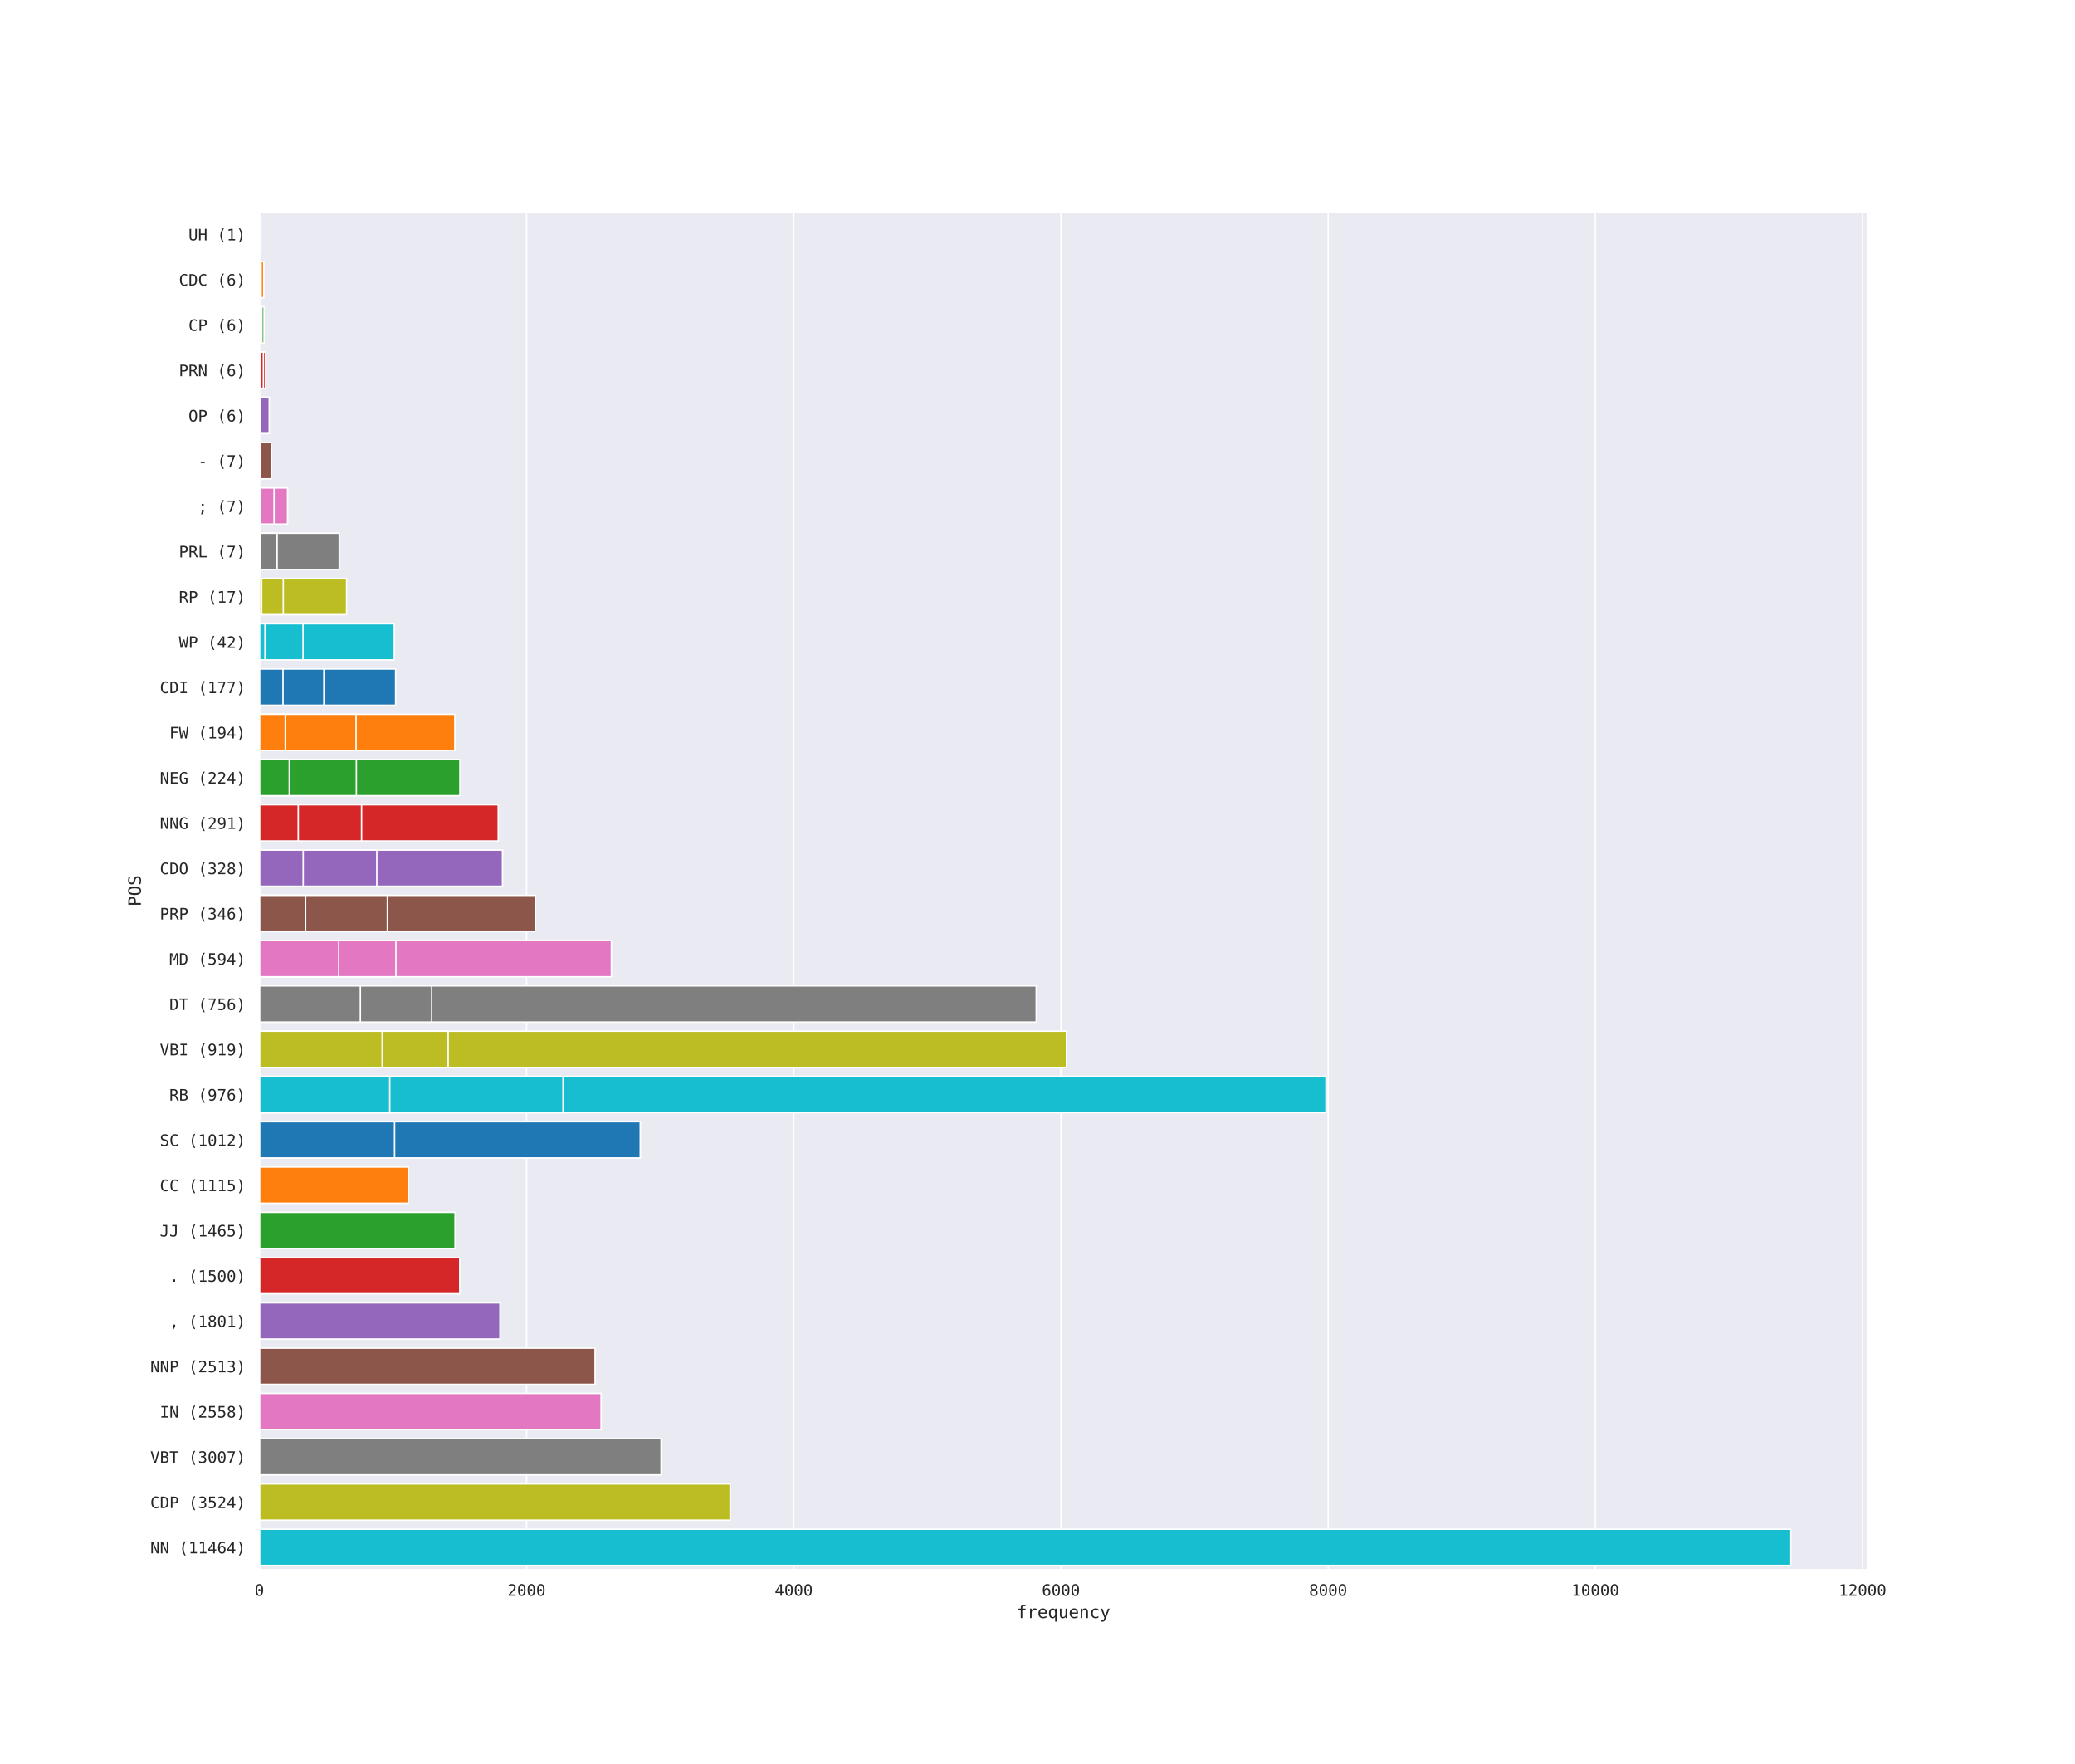 <?xml version="1.0" encoding="utf-8" standalone="no"?>
<!DOCTYPE svg PUBLIC "-//W3C//DTD SVG 1.1//EN"
  "http://www.w3.org/Graphics/SVG/1.1/DTD/svg11.dtd">
<!-- Created with matplotlib (https://matplotlib.org/) -->
<svg height="1224pt" version="1.1" viewBox="0 0 1440 1224" width="1440pt" xmlns="http://www.w3.org/2000/svg" xmlns:xlink="http://www.w3.org/1999/xlink">
 <defs>
  <style type="text/css">*{stroke-linecap:butt;stroke-linejoin:round;}</style>
 </defs>
 <g id="figure_1">
  <g id="patch_1">
   <path d="M 0 1224 
L 1440 1224 
L 1440 0 
L 0 0 
z
" style="fill:#ffffff;"/>
  </g>
  <g id="axes_1">
   <g id="patch_2">
    <path d="M 180 1089.36 
L 1296 1089.36 
L 1296 146.88 
L 180 146.88 
z
" style="fill:#eaeaf2;"/>
   </g>
   <g id="matplotlib.axis_1">
    <g id="xtick_1">
     <g id="line2d_1">
      <path clip-path="url(#p35f7518f69)" d="M 180 1089.36 
L 180 146.88 
" style="fill:none;stroke:#ffffff;stroke-linecap:round;"/>
     </g>
     <g id="text_1">
      <!-- 0 -->
      <g style="fill:#262626;" transform="translate(176.689 1107.277)scale(0.11 -0.11)">
       <defs>
        <path d="M 23.578 36.625 
Q 23.578 39.312 25.453 41.266 
Q 27.344 43.219 29.984 43.219 
Q 32.719 43.219 34.672 41.266 
Q 36.625 39.312 36.625 36.625 
Q 36.625 33.891 34.688 31.984 
Q 32.766 30.078 29.984 30.078 
Q 27.25 30.078 25.406 31.938 
Q 23.578 33.797 23.578 36.625 
z
M 30.078 66.406 
Q 23.188 66.406 19.797 58.984 
Q 16.406 51.562 16.406 36.375 
Q 16.406 21.234 19.797 13.812 
Q 23.188 6.391 30.078 6.391 
Q 37.016 6.391 40.406 13.812 
Q 43.797 21.234 43.797 36.375 
Q 43.797 51.562 40.406 58.984 
Q 37.016 66.406 30.078 66.406 
z
M 30.078 74.219 
Q 41.75 74.219 47.734 64.641 
Q 53.719 55.078 53.719 36.375 
Q 53.719 17.719 47.734 8.141 
Q 41.75 -1.422 30.078 -1.422 
Q 18.406 -1.422 12.453 8.141 
Q 6.5 17.719 6.5 36.375 
Q 6.5 55.078 12.453 64.641 
Q 18.406 74.219 30.078 74.219 
z
" id="DejaVuSansMono-48"/>
       </defs>
       <use xlink:href="#DejaVuSansMono-48"/>
      </g>
     </g>
    </g>
    <g id="xtick_2">
     <g id="line2d_2">
      <path clip-path="url(#p35f7518f69)" d="M 365.425 1089.36 
L 365.425 146.88 
" style="fill:none;stroke:#ffffff;stroke-linecap:round;"/>
     </g>
     <g id="text_2">
      <!-- 2000 -->
      <g style="fill:#262626;" transform="translate(352.18 1107.277)scale(0.11 -0.11)">
       <defs>
        <path d="M 18.219 8.297 
L 51.703 8.297 
L 51.703 0 
L 7.422 0 
L 7.422 8.297 
Q 16.547 17.922 23.375 25.297 
Q 30.219 32.672 32.812 35.688 
Q 37.703 41.656 39.406 45.344 
Q 41.109 49.031 41.109 52.875 
Q 41.109 58.984 37.516 62.453 
Q 33.938 65.922 27.688 65.922 
Q 23.25 65.922 18.359 64.312 
Q 13.484 62.703 8.016 59.422 
L 8.016 69.391 
Q 13.031 71.781 17.891 73 
Q 22.75 74.219 27.484 74.219 
Q 38.188 74.219 44.703 68.531 
Q 51.219 62.844 51.219 53.609 
Q 51.219 48.922 49.047 44.234 
Q 46.875 39.547 42 33.891 
Q 39.266 30.719 34.062 25.094 
Q 28.859 19.484 18.219 8.297 
z
" id="DejaVuSansMono-50"/>
       </defs>
       <use xlink:href="#DejaVuSansMono-50"/>
       <use x="60.205" xlink:href="#DejaVuSansMono-48"/>
       <use x="120.41" xlink:href="#DejaVuSansMono-48"/>
       <use x="180.615" xlink:href="#DejaVuSansMono-48"/>
      </g>
     </g>
    </g>
    <g id="xtick_3">
     <g id="line2d_3">
      <path clip-path="url(#p35f7518f69)" d="M 550.85 1089.36 
L 550.85 146.88 
" style="fill:none;stroke:#ffffff;stroke-linecap:round;"/>
     </g>
     <g id="text_3">
      <!-- 4000 -->
      <g style="fill:#262626;" transform="translate(537.606 1107.277)scale(0.11 -0.11)">
       <defs>
        <path d="M 35.891 63.922 
L 12.891 25.391 
L 35.891 25.391 
z
M 34.281 72.906 
L 45.703 72.906 
L 45.703 25.391 
L 55.422 25.391 
L 55.422 17.391 
L 45.703 17.391 
L 45.703 0 
L 35.891 0 
L 35.891 17.391 
L 4.984 17.391 
L 4.984 26.703 
z
" id="DejaVuSansMono-52"/>
       </defs>
       <use xlink:href="#DejaVuSansMono-52"/>
       <use x="60.205" xlink:href="#DejaVuSansMono-48"/>
       <use x="120.41" xlink:href="#DejaVuSansMono-48"/>
       <use x="180.615" xlink:href="#DejaVuSansMono-48"/>
      </g>
     </g>
    </g>
    <g id="xtick_4">
     <g id="line2d_4">
      <path clip-path="url(#p35f7518f69)" d="M 736.276 1089.36 
L 736.276 146.88 
" style="fill:none;stroke:#ffffff;stroke-linecap:round;"/>
     </g>
     <g id="text_4">
      <!-- 6000 -->
      <g style="fill:#262626;" transform="translate(723.031 1107.277)scale(0.11 -0.11)">
       <defs>
        <path d="M 48.391 71.297 
L 48.391 62.203 
Q 45.312 64.016 41.844 64.969 
Q 38.375 65.922 34.625 65.922 
Q 25.25 65.922 20.406 58.859 
Q 15.578 51.812 15.578 38.094 
Q 17.922 42.969 22.062 45.578 
Q 26.219 48.188 31.594 48.188 
Q 42.141 48.188 47.922 41.719 
Q 53.719 35.25 53.719 23.391 
Q 53.719 11.578 47.75 5.078 
Q 41.797 -1.422 31 -1.422 
Q 18.312 -1.422 12.406 7.688 
Q 6.5 16.797 6.5 36.375 
Q 6.5 54.828 13.594 64.516 
Q 20.703 74.219 34.188 74.219 
Q 37.797 74.219 41.406 73.453 
Q 45.016 72.703 48.391 71.297 
z
M 30.812 40.484 
Q 24.516 40.484 20.891 35.938 
Q 17.281 31.391 17.281 23.391 
Q 17.281 15.375 20.891 10.828 
Q 24.516 6.297 30.812 6.297 
Q 37.359 6.297 40.672 10.609 
Q 44 14.938 44 23.391 
Q 44 31.891 40.672 36.188 
Q 37.359 40.484 30.812 40.484 
z
" id="DejaVuSansMono-54"/>
       </defs>
       <use xlink:href="#DejaVuSansMono-54"/>
       <use x="60.205" xlink:href="#DejaVuSansMono-48"/>
       <use x="120.41" xlink:href="#DejaVuSansMono-48"/>
       <use x="180.615" xlink:href="#DejaVuSansMono-48"/>
      </g>
     </g>
    </g>
    <g id="xtick_5">
     <g id="line2d_5">
      <path clip-path="url(#p35f7518f69)" d="M 921.701 1089.36 
L 921.701 146.88 
" style="fill:none;stroke:#ffffff;stroke-linecap:round;"/>
     </g>
     <g id="text_5">
      <!-- 8000 -->
      <g style="fill:#262626;" transform="translate(908.456 1107.277)scale(0.11 -0.11)">
       <defs>
        <path d="M 30.078 34.625 
Q 23.484 34.625 19.891 30.938 
Q 16.312 27.25 16.312 20.516 
Q 16.312 13.766 19.938 10.031 
Q 23.578 6.297 30.078 6.297 
Q 36.719 6.297 40.297 9.984 
Q 43.891 13.672 43.891 20.516 
Q 43.891 27.203 40.25 30.906 
Q 36.625 34.625 30.078 34.625 
z
M 21.484 38.719 
Q 15.188 40.328 11.641 44.719 
Q 8.109 49.125 8.109 55.328 
Q 8.109 64.016 14.016 69.109 
Q 19.922 74.219 30.078 74.219 
Q 40.281 74.219 46.188 69.109 
Q 52.094 64.016 52.094 55.328 
Q 52.094 49.125 48.547 44.719 
Q 45.016 40.328 38.719 38.719 
Q 46.047 37.109 49.922 32.219 
Q 53.812 27.344 53.812 19.578 
Q 53.812 9.719 47.516 4.141 
Q 41.219 -1.422 30.078 -1.422 
Q 18.953 -1.422 12.672 4.125 
Q 6.391 9.672 6.391 19.484 
Q 6.391 27.297 10.266 32.203 
Q 14.156 37.109 21.484 38.719 
z
M 17.922 54.391 
Q 17.922 48.531 21.047 45.453 
Q 24.172 42.391 30.078 42.391 
Q 36.031 42.391 39.156 45.453 
Q 42.281 48.531 42.281 54.391 
Q 42.281 60.359 39.172 63.484 
Q 36.078 66.609 30.078 66.609 
Q 24.172 66.609 21.047 63.453 
Q 17.922 60.297 17.922 54.391 
z
" id="DejaVuSansMono-56"/>
       </defs>
       <use xlink:href="#DejaVuSansMono-56"/>
       <use x="60.205" xlink:href="#DejaVuSansMono-48"/>
       <use x="120.41" xlink:href="#DejaVuSansMono-48"/>
       <use x="180.615" xlink:href="#DejaVuSansMono-48"/>
      </g>
     </g>
    </g>
    <g id="xtick_6">
     <g id="line2d_6">
      <path clip-path="url(#p35f7518f69)" d="M 1107.126 1089.36 
L 1107.126 146.88 
" style="fill:none;stroke:#ffffff;stroke-linecap:round;"/>
     </g>
     <g id="text_6">
      <!-- 10000 -->
      <g style="fill:#262626;" transform="translate(1090.57 1107.277)scale(0.11 -0.11)">
       <defs>
        <path d="M 13.188 8.297 
L 28.516 8.297 
L 28.516 64.016 
L 12.016 60.297 
L 12.016 69.281 
L 28.422 72.906 
L 38.281 72.906 
L 38.281 8.297 
L 53.422 8.297 
L 53.422 0 
L 13.188 0 
z
" id="DejaVuSansMono-49"/>
       </defs>
       <use xlink:href="#DejaVuSansMono-49"/>
       <use x="60.205" xlink:href="#DejaVuSansMono-48"/>
       <use x="120.41" xlink:href="#DejaVuSansMono-48"/>
       <use x="180.615" xlink:href="#DejaVuSansMono-48"/>
       <use x="240.82" xlink:href="#DejaVuSansMono-48"/>
      </g>
     </g>
    </g>
    <g id="xtick_7">
     <g id="line2d_7">
      <path clip-path="url(#p35f7518f69)" d="M 1292.551 1089.36 
L 1292.551 146.88 
" style="fill:none;stroke:#ffffff;stroke-linecap:round;"/>
     </g>
     <g id="text_7">
      <!-- 12000 -->
      <g style="fill:#262626;" transform="translate(1275.995 1107.277)scale(0.11 -0.11)">
       <use xlink:href="#DejaVuSansMono-49"/>
       <use x="60.205" xlink:href="#DejaVuSansMono-50"/>
       <use x="120.41" xlink:href="#DejaVuSansMono-48"/>
       <use x="180.615" xlink:href="#DejaVuSansMono-48"/>
       <use x="240.82" xlink:href="#DejaVuSansMono-48"/>
      </g>
     </g>
    </g>
    <g id="text_8">
     <!-- frequency -->
     <g style="fill:#262626;" transform="translate(705.49 1122.722)scale(0.12 -0.12)">
      <defs>
       <path d="M 51.906 75.984 
L 51.906 68.5 
L 41.703 68.5 
Q 36.859 68.5 34.984 66.516 
Q 33.109 64.547 33.109 59.516 
L 33.109 54.688 
L 51.906 54.688 
L 51.906 47.703 
L 33.109 47.703 
L 33.109 0 
L 24.125 0 
L 24.125 47.703 
L 9.516 47.703 
L 9.516 54.688 
L 24.125 54.688 
L 24.125 58.5 
Q 24.125 67.484 28.25 71.734 
Q 32.375 75.984 41.109 75.984 
z
" id="DejaVuSansMono-102"/>
       <path d="M 56.391 43.406 
Q 53.516 45.656 50.531 46.672 
Q 47.562 47.703 44 47.703 
Q 35.594 47.703 31.141 42.422 
Q 26.703 37.156 26.703 27.203 
L 26.703 0 
L 17.672 0 
L 17.672 54.688 
L 26.703 54.688 
L 26.703 44 
Q 28.953 49.812 33.609 52.906 
Q 38.281 56 44.672 56 
Q 48 56 50.875 55.172 
Q 53.766 54.344 56.391 52.594 
z
" id="DejaVuSansMono-114"/>
       <path d="M 54.297 29.594 
L 54.297 25.203 
L 15.375 25.203 
L 15.375 24.906 
Q 15.375 15.969 20.031 11.078 
Q 24.703 6.203 33.203 6.203 
Q 37.5 6.203 42.188 7.562 
Q 46.875 8.938 52.203 11.719 
L 52.203 2.781 
Q 47.078 0.688 42.312 -0.359 
Q 37.547 -1.422 33.109 -1.422 
Q 20.359 -1.422 13.172 6.219 
Q 6 13.875 6 27.297 
Q 6 40.375 13.031 48.188 
Q 20.062 56 31.781 56 
Q 42.234 56 48.266 48.922 
Q 54.297 41.844 54.297 29.594 
z
M 45.312 32.234 
Q 45.125 40.141 41.578 44.266 
Q 38.031 48.391 31.391 48.391 
Q 24.906 48.391 20.703 44.094 
Q 16.5 39.797 15.719 32.172 
z
" id="DejaVuSansMono-101"/>
       <path d="M 16.219 27.094 
Q 16.219 16.656 19.5 11.328 
Q 22.797 6 29.297 6 
Q 35.797 6 39.141 11.344 
Q 42.484 16.703 42.484 27.094 
Q 42.484 37.5 39.141 42.844 
Q 35.797 48.188 29.297 48.188 
Q 22.797 48.188 19.5 42.859 
Q 16.219 37.547 16.219 27.094 
z
M 42.484 6.781 
Q 40.281 2.734 36.547 0.562 
Q 32.812 -1.609 27.875 -1.609 
Q 18.062 -1.609 12.375 5.984 
Q 6.688 13.578 6.688 26.906 
Q 6.688 40.484 12.344 48.141 
Q 18.016 55.812 27.875 55.812 
Q 32.766 55.812 36.5 53.688 
Q 40.234 51.562 42.484 47.516 
L 42.484 54.5 
L 51.516 54.5 
L 51.516 -21 
L 42.484 -21 
z
" id="DejaVuSansMono-113"/>
       <path d="M 9.516 20.703 
L 9.516 54.594 
L 18.5 54.594 
L 18.5 20.703 
Q 18.5 13.328 21.109 9.859 
Q 23.734 6.391 29.203 6.391 
Q 35.547 6.391 38.906 10.859 
Q 42.281 15.328 42.281 23.688 
L 42.281 54.594 
L 51.312 54.594 
L 51.312 0 
L 42.281 0 
L 42.281 8.203 
Q 39.891 3.469 35.766 1.016 
Q 31.641 -1.422 26.125 -1.422 
Q 17.719 -1.422 13.609 4.078 
Q 9.516 9.578 9.516 20.703 
z
" id="DejaVuSansMono-117"/>
       <path d="M 51.312 33.891 
L 51.312 0 
L 42.281 0 
L 42.281 33.891 
Q 42.281 41.266 39.688 44.719 
Q 37.109 48.188 31.594 48.188 
Q 25.297 48.188 21.891 43.719 
Q 18.5 39.266 18.5 30.906 
L 18.5 0 
L 9.516 0 
L 9.516 54.688 
L 18.5 54.688 
L 18.5 46.484 
Q 20.906 51.172 25 53.578 
Q 29.109 56 34.719 56 
Q 43.062 56 47.188 50.5 
Q 51.312 45.016 51.312 33.891 
z
" id="DejaVuSansMono-110"/>
       <path d="M 51.812 2.781 
Q 48.188 0.688 44.359 -0.359 
Q 40.531 -1.422 36.531 -1.422 
Q 23.828 -1.422 16.672 6.188 
Q 9.516 13.812 9.516 27.297 
Q 9.516 40.766 16.672 48.375 
Q 23.828 56 36.531 56 
Q 40.484 56 44.234 54.969 
Q 48 53.953 51.812 51.812 
L 51.812 42.391 
Q 48.25 45.562 44.656 46.969 
Q 41.062 48.391 36.531 48.391 
Q 28.078 48.391 23.531 42.922 
Q 19 37.453 19 27.297 
Q 19 17.188 23.562 11.688 
Q 28.125 6.203 36.531 6.203 
Q 41.219 6.203 44.922 7.641 
Q 48.641 9.078 51.812 12.109 
z
" id="DejaVuSansMono-99"/>
       <path d="M 41.891 17.578 
Q 39.656 11.859 36.188 2.547 
Q 31.344 -10.359 29.688 -13.188 
Q 27.438 -17 24.062 -18.891 
Q 20.703 -20.797 16.219 -20.797 
L 8.984 -20.797 
L 8.984 -13.281 
L 14.312 -13.281 
Q 18.266 -13.281 20.5 -10.984 
Q 22.75 -8.688 26.219 0.875 
L 5.078 54.688 
L 14.594 54.688 
L 30.812 11.922 
L 46.781 54.688 
L 56.297 54.688 
z
" id="DejaVuSansMono-121"/>
      </defs>
      <use xlink:href="#DejaVuSansMono-102"/>
      <use x="60.205" xlink:href="#DejaVuSansMono-114"/>
      <use x="120.41" xlink:href="#DejaVuSansMono-101"/>
      <use x="180.615" xlink:href="#DejaVuSansMono-113"/>
      <use x="240.82" xlink:href="#DejaVuSansMono-117"/>
      <use x="301.025" xlink:href="#DejaVuSansMono-101"/>
      <use x="361.23" xlink:href="#DejaVuSansMono-110"/>
      <use x="421.436" xlink:href="#DejaVuSansMono-99"/>
      <use x="481.641" xlink:href="#DejaVuSansMono-121"/>
     </g>
    </g>
   </g>
   <g id="matplotlib.axis_2">
    <g id="ytick_1">
     <g id="text_9">
      <!-- UH (1) -->
      <g style="fill:#262626;" transform="translate(130.766 166.796)scale(0.11 -0.11)">
       <defs>
        <path d="M 7.172 27.984 
L 7.172 72.906 
L 17.094 72.906 
L 17.094 23.484 
Q 17.094 18.172 17.375 15.891 
Q 17.672 13.625 18.406 12.406 
Q 19.969 9.516 22.922 8.047 
Q 25.875 6.594 30.078 6.594 
Q 34.328 6.594 37.25 8.047 
Q 40.188 9.516 41.797 12.406 
Q 42.531 13.625 42.812 15.859 
Q 43.109 18.109 43.109 23.391 
L 43.109 72.906 
L 52.984 72.906 
L 52.984 27.984 
Q 52.984 16.797 51.594 12.078 
Q 50.203 7.375 46.781 4.297 
Q 43.562 1.422 39.406 0 
Q 35.25 -1.422 30.078 -1.422 
Q 24.953 -1.422 20.797 0 
Q 16.656 1.422 13.375 4.297 
Q 10.016 7.328 8.594 12.125 
Q 7.172 16.938 7.172 27.984 
z
" id="DejaVuSansMono-85"/>
        <path d="M 6.688 72.906 
L 16.609 72.906 
L 16.609 43.016 
L 43.609 43.016 
L 43.609 72.906 
L 53.516 72.906 
L 53.516 0 
L 43.609 0 
L 43.609 34.719 
L 16.609 34.719 
L 16.609 0 
L 6.688 0 
z
" id="DejaVuSansMono-72"/>
        <path id="DejaVuSansMono-32"/>
        <path d="M 43.219 75.875 
Q 36.719 64.75 33.516 53.688 
Q 30.328 42.625 30.328 31.391 
Q 30.328 20.219 33.516 9.125 
Q 36.719 -1.953 43.219 -13.188 
L 35.406 -13.188 
Q 28.031 -1.562 24.406 9.438 
Q 20.797 20.453 20.797 31.391 
Q 20.797 42.281 24.406 53.312 
Q 28.031 64.359 35.406 75.875 
z
" id="DejaVuSansMono-40"/>
        <path d="M 17 75.875 
L 24.812 75.875 
Q 32.172 64.359 35.781 53.312 
Q 39.406 42.281 39.406 31.391 
Q 39.406 20.406 35.781 9.375 
Q 32.172 -1.656 24.812 -13.188 
L 17 -13.188 
Q 23.484 -1.859 26.688 9.219 
Q 29.891 20.312 29.891 31.391 
Q 29.891 42.531 26.688 53.609 
Q 23.484 64.703 17 75.875 
z
" id="DejaVuSansMono-41"/>
       </defs>
       <use xlink:href="#DejaVuSansMono-85"/>
       <use x="60.205" xlink:href="#DejaVuSansMono-72"/>
       <use x="120.41" xlink:href="#DejaVuSansMono-32"/>
       <use x="180.615" xlink:href="#DejaVuSansMono-40"/>
       <use x="240.82" xlink:href="#DejaVuSansMono-49"/>
       <use x="301.025" xlink:href="#DejaVuSansMono-41"/>
      </g>
     </g>
    </g>
    <g id="ytick_2">
     <g id="text_10">
      <!-- CDC (6) -->
      <g style="fill:#262626;" transform="translate(124.144 198.212)scale(0.11 -0.11)">
       <defs>
        <path d="M 52.391 2.594 
Q 48.641 0.594 44.672 -0.406 
Q 40.719 -1.422 36.281 -1.422 
Q 22.266 -1.422 14.516 8.484 
Q 6.781 18.406 6.781 36.375 
Q 6.781 54.25 14.562 64.234 
Q 22.359 74.219 36.281 74.219 
Q 40.719 74.219 44.672 73.219 
Q 48.641 72.219 52.391 70.219 
L 52.391 60.109 
Q 48.781 63.094 44.625 64.656 
Q 40.484 66.219 36.281 66.219 
Q 26.656 66.219 21.875 58.797 
Q 17.094 51.375 17.094 36.375 
Q 17.094 21.438 21.875 14.016 
Q 26.656 6.594 36.281 6.594 
Q 40.578 6.594 44.703 8.156 
Q 48.828 9.719 52.391 12.703 
z
" id="DejaVuSansMono-67"/>
        <path d="M 21.297 8.109 
Q 33.734 8.109 38.672 14.234 
Q 43.609 20.359 43.609 36.375 
Q 43.609 52.547 38.703 58.672 
Q 33.797 64.797 21.297 64.797 
L 16.609 64.797 
L 16.609 8.109 
z
M 21.484 72.906 
Q 38.188 72.906 46.094 64.016 
Q 54 55.125 54 36.375 
Q 54 17.719 46.094 8.859 
Q 38.188 0 21.484 0 
L 6.688 0 
L 6.688 72.906 
z
" id="DejaVuSansMono-68"/>
       </defs>
       <use xlink:href="#DejaVuSansMono-67"/>
       <use x="60.205" xlink:href="#DejaVuSansMono-68"/>
       <use x="120.41" xlink:href="#DejaVuSansMono-67"/>
       <use x="180.615" xlink:href="#DejaVuSansMono-32"/>
       <use x="240.82" xlink:href="#DejaVuSansMono-40"/>
       <use x="301.025" xlink:href="#DejaVuSansMono-54"/>
       <use x="361.23" xlink:href="#DejaVuSansMono-41"/>
      </g>
     </g>
    </g>
    <g id="ytick_3">
     <g id="text_11">
      <!-- CP (6) -->
      <g style="fill:#262626;" transform="translate(130.766 229.628)scale(0.11 -0.11)">
       <defs>
        <path d="M 19.484 64.797 
L 19.484 37.406 
L 30.906 37.406 
Q 37.75 37.406 41.578 41.016 
Q 45.406 44.625 45.406 51.125 
Q 45.406 57.625 41.594 61.203 
Q 37.797 64.797 30.906 64.797 
z
M 9.625 72.906 
L 30.906 72.906 
Q 43.109 72.906 49.406 67.359 
Q 55.719 61.812 55.719 51.125 
Q 55.719 40.328 49.438 34.812 
Q 43.172 29.297 30.906 29.297 
L 19.484 29.297 
L 19.484 0 
L 9.625 0 
z
" id="DejaVuSansMono-80"/>
       </defs>
       <use xlink:href="#DejaVuSansMono-67"/>
       <use x="60.205" xlink:href="#DejaVuSansMono-80"/>
       <use x="120.41" xlink:href="#DejaVuSansMono-32"/>
       <use x="180.615" xlink:href="#DejaVuSansMono-40"/>
       <use x="240.82" xlink:href="#DejaVuSansMono-54"/>
       <use x="301.025" xlink:href="#DejaVuSansMono-41"/>
      </g>
     </g>
    </g>
    <g id="ytick_4">
     <g id="text_12">
      <!-- PRN (6) -->
      <g style="fill:#262626;" transform="translate(124.144 261.044)scale(0.11 -0.11)">
       <defs>
        <path d="M 37.109 34.422 
Q 40.922 33.453 43.609 30.734 
Q 46.297 28.031 50.297 19.922 
L 60.203 0 
L 49.609 0 
L 40.922 18.406 
Q 37.156 26.266 34.156 28.531 
Q 31.156 30.812 26.312 30.812 
L 16.891 30.812 
L 16.891 0 
L 6.984 0 
L 6.984 72.906 
L 27.297 72.906 
Q 39.312 72.906 45.703 67.484 
Q 52.094 62.062 52.094 51.812 
Q 52.094 44.578 48.156 40.016 
Q 44.234 35.453 37.109 34.422 
z
M 16.891 64.797 
L 16.891 38.922 
L 27.688 38.922 
Q 34.766 38.922 38.234 42.094 
Q 41.703 45.266 41.703 51.812 
Q 41.703 58.109 38.016 61.453 
Q 34.328 64.797 27.297 64.797 
z
" id="DejaVuSansMono-82"/>
        <path d="M 6.781 72.906 
L 19.281 72.906 
L 43.891 12.891 
L 43.891 72.906 
L 53.422 72.906 
L 53.422 0 
L 40.922 0 
L 16.312 60.016 
L 16.312 0 
L 6.781 0 
z
" id="DejaVuSansMono-78"/>
       </defs>
       <use xlink:href="#DejaVuSansMono-80"/>
       <use x="60.205" xlink:href="#DejaVuSansMono-82"/>
       <use x="120.41" xlink:href="#DejaVuSansMono-78"/>
       <use x="180.615" xlink:href="#DejaVuSansMono-32"/>
       <use x="240.82" xlink:href="#DejaVuSansMono-40"/>
       <use x="301.025" xlink:href="#DejaVuSansMono-54"/>
       <use x="361.23" xlink:href="#DejaVuSansMono-41"/>
      </g>
     </g>
    </g>
    <g id="ytick_5">
     <g id="text_13">
      <!-- OP (6) -->
      <g style="fill:#262626;" transform="translate(130.766 292.46)scale(0.11 -0.11)">
       <defs>
        <path d="M 44.188 36.375 
Q 44.188 52.438 40.891 59.328 
Q 37.594 66.219 30.078 66.219 
Q 22.609 66.219 19.312 59.328 
Q 16.016 52.438 16.016 36.375 
Q 16.016 20.359 19.312 13.469 
Q 22.609 6.594 30.078 6.594 
Q 37.594 6.594 40.891 13.453 
Q 44.188 20.312 44.188 36.375 
z
M 54.5 36.375 
Q 54.5 17.328 48.469 7.953 
Q 42.438 -1.422 30.078 -1.422 
Q 17.719 -1.422 11.719 7.906 
Q 5.719 17.234 5.719 36.375 
Q 5.719 55.469 11.75 64.844 
Q 17.781 74.219 30.078 74.219 
Q 42.438 74.219 48.469 64.844 
Q 54.5 55.469 54.5 36.375 
z
" id="DejaVuSansMono-79"/>
       </defs>
       <use xlink:href="#DejaVuSansMono-79"/>
       <use x="60.205" xlink:href="#DejaVuSansMono-80"/>
       <use x="120.41" xlink:href="#DejaVuSansMono-32"/>
       <use x="180.615" xlink:href="#DejaVuSansMono-40"/>
       <use x="240.82" xlink:href="#DejaVuSansMono-54"/>
       <use x="301.025" xlink:href="#DejaVuSansMono-41"/>
      </g>
     </g>
    </g>
    <g id="ytick_6">
     <g id="text_14">
      <!-- - (7) -->
      <g style="fill:#262626;" transform="translate(137.388 323.876)scale(0.11 -0.11)">
       <defs>
        <path d="M 17.391 31.391 
L 42.828 31.391 
L 42.828 23.391 
L 17.391 23.391 
z
" id="DejaVuSansMono-45"/>
        <path d="M 6.781 72.906 
L 52.688 72.906 
L 52.688 68.703 
L 26.609 0 
L 16.312 0 
L 41.703 64.594 
L 6.781 64.594 
z
" id="DejaVuSansMono-55"/>
       </defs>
       <use xlink:href="#DejaVuSansMono-45"/>
       <use x="60.205" xlink:href="#DejaVuSansMono-32"/>
       <use x="120.41" xlink:href="#DejaVuSansMono-40"/>
       <use x="180.615" xlink:href="#DejaVuSansMono-55"/>
       <use x="240.82" xlink:href="#DejaVuSansMono-41"/>
      </g>
     </g>
    </g>
    <g id="ytick_7">
     <g id="text_15">
      <!-- ; (7) -->
      <g style="fill:#262626;" transform="translate(137.388 355.292)scale(0.11 -0.11)">
       <defs>
        <path d="M 24.516 14.797 
L 36.812 14.797 
L 36.812 4.688 
L 27.203 -14.016 
L 19.672 -14.016 
L 24.516 4.688 
z
M 23.875 51.906 
L 36.188 51.906 
L 36.188 37.109 
L 23.875 37.109 
z
" id="DejaVuSansMono-59"/>
       </defs>
       <use xlink:href="#DejaVuSansMono-59"/>
       <use x="60.205" xlink:href="#DejaVuSansMono-32"/>
       <use x="120.41" xlink:href="#DejaVuSansMono-40"/>
       <use x="180.615" xlink:href="#DejaVuSansMono-55"/>
       <use x="240.82" xlink:href="#DejaVuSansMono-41"/>
      </g>
     </g>
    </g>
    <g id="ytick_8">
     <g id="text_16">
      <!-- PRL (7) -->
      <g style="fill:#262626;" transform="translate(124.144 386.708)scale(0.11 -0.11)">
       <defs>
        <path d="M 10.5 72.906 
L 20.406 72.906 
L 20.406 8.297 
L 55.609 8.297 
L 55.609 0 
L 10.5 0 
z
" id="DejaVuSansMono-76"/>
       </defs>
       <use xlink:href="#DejaVuSansMono-80"/>
       <use x="60.205" xlink:href="#DejaVuSansMono-82"/>
       <use x="120.41" xlink:href="#DejaVuSansMono-76"/>
       <use x="180.615" xlink:href="#DejaVuSansMono-32"/>
       <use x="240.82" xlink:href="#DejaVuSansMono-40"/>
       <use x="301.025" xlink:href="#DejaVuSansMono-55"/>
       <use x="361.23" xlink:href="#DejaVuSansMono-41"/>
      </g>
     </g>
    </g>
    <g id="ytick_9">
     <g id="text_17">
      <!-- RP (17) -->
      <g style="fill:#262626;" transform="translate(124.144 418.124)scale(0.11 -0.11)">
       <use xlink:href="#DejaVuSansMono-82"/>
       <use x="60.205" xlink:href="#DejaVuSansMono-80"/>
       <use x="120.41" xlink:href="#DejaVuSansMono-32"/>
       <use x="180.615" xlink:href="#DejaVuSansMono-40"/>
       <use x="240.82" xlink:href="#DejaVuSansMono-49"/>
       <use x="301.025" xlink:href="#DejaVuSansMono-55"/>
       <use x="361.23" xlink:href="#DejaVuSansMono-41"/>
      </g>
     </g>
    </g>
    <g id="ytick_10">
     <g id="text_18">
      <!-- WP (42) -->
      <g style="fill:#262626;" transform="translate(124.144 449.54)scale(0.11 -0.11)">
       <defs>
        <path d="M 0 72.906 
L 9.625 72.906 
L 16.609 13.719 
L 24.906 52.875 
L 35.203 52.875 
L 43.609 13.625 
L 50.594 72.906 
L 60.203 72.906 
L 49.312 0 
L 39.984 0 
L 30.078 43.312 
L 20.219 0 
L 10.891 0 
z
" id="DejaVuSansMono-87"/>
       </defs>
       <use xlink:href="#DejaVuSansMono-87"/>
       <use x="60.205" xlink:href="#DejaVuSansMono-80"/>
       <use x="120.41" xlink:href="#DejaVuSansMono-32"/>
       <use x="180.615" xlink:href="#DejaVuSansMono-40"/>
       <use x="240.82" xlink:href="#DejaVuSansMono-52"/>
       <use x="301.025" xlink:href="#DejaVuSansMono-50"/>
       <use x="361.23" xlink:href="#DejaVuSansMono-41"/>
      </g>
     </g>
    </g>
    <g id="ytick_11">
     <g id="text_19">
      <!-- CDI (177) -->
      <g style="fill:#262626;" transform="translate(110.899 480.956)scale(0.11 -0.11)">
       <defs>
        <path d="M 9.812 72.906 
L 50.297 72.906 
L 50.297 64.594 
L 35.016 64.594 
L 35.016 8.297 
L 50.297 8.297 
L 50.297 0 
L 9.812 0 
L 9.812 8.297 
L 25.094 8.297 
L 25.094 64.594 
L 9.812 64.594 
z
" id="DejaVuSansMono-73"/>
       </defs>
       <use xlink:href="#DejaVuSansMono-67"/>
       <use x="60.205" xlink:href="#DejaVuSansMono-68"/>
       <use x="120.41" xlink:href="#DejaVuSansMono-73"/>
       <use x="180.615" xlink:href="#DejaVuSansMono-32"/>
       <use x="240.82" xlink:href="#DejaVuSansMono-40"/>
       <use x="301.025" xlink:href="#DejaVuSansMono-49"/>
       <use x="361.23" xlink:href="#DejaVuSansMono-55"/>
       <use x="421.436" xlink:href="#DejaVuSansMono-55"/>
       <use x="481.641" xlink:href="#DejaVuSansMono-41"/>
      </g>
     </g>
    </g>
    <g id="ytick_12">
     <g id="text_20">
      <!-- FW (194) -->
      <g style="fill:#262626;" transform="translate(117.521 512.372)scale(0.11 -0.11)">
       <defs>
        <path d="M 11.375 72.906 
L 54.297 72.906 
L 54.297 64.594 
L 21.297 64.594 
L 21.297 43.109 
L 51.219 43.109 
L 51.219 34.812 
L 21.297 34.812 
L 21.297 0 
L 11.375 0 
z
" id="DejaVuSansMono-70"/>
        <path d="M 29.109 32.328 
Q 35.406 32.328 38.984 36.859 
Q 42.578 41.406 42.578 49.422 
Q 42.578 57.422 38.984 61.953 
Q 35.406 66.5 29.109 66.5 
Q 22.562 66.5 19.234 62.172 
Q 15.922 57.859 15.922 49.422 
Q 15.922 40.922 19.219 36.625 
Q 22.516 32.328 29.109 32.328 
z
M 11.531 1.516 
L 11.531 10.594 
Q 14.594 8.797 18.062 7.844 
Q 21.531 6.891 25.297 6.891 
Q 34.672 6.891 39.469 13.938 
Q 44.281 21 44.281 34.719 
Q 42 29.828 37.844 27.219 
Q 33.688 24.609 28.328 24.609 
Q 17.781 24.609 11.984 31.094 
Q 6.203 37.594 6.203 49.516 
Q 6.203 61.281 12.125 67.75 
Q 18.062 74.219 28.906 74.219 
Q 41.609 74.219 47.516 65.078 
Q 53.422 55.953 53.422 36.375 
Q 53.422 17.969 46.312 8.266 
Q 39.203 -1.422 25.688 -1.422 
Q 22.125 -1.422 18.5 -0.656 
Q 14.891 0.094 11.531 1.516 
z
" id="DejaVuSansMono-57"/>
       </defs>
       <use xlink:href="#DejaVuSansMono-70"/>
       <use x="60.205" xlink:href="#DejaVuSansMono-87"/>
       <use x="120.41" xlink:href="#DejaVuSansMono-32"/>
       <use x="180.615" xlink:href="#DejaVuSansMono-40"/>
       <use x="240.82" xlink:href="#DejaVuSansMono-49"/>
       <use x="301.025" xlink:href="#DejaVuSansMono-57"/>
       <use x="361.23" xlink:href="#DejaVuSansMono-52"/>
       <use x="421.436" xlink:href="#DejaVuSansMono-41"/>
      </g>
     </g>
    </g>
    <g id="ytick_13">
     <g id="text_21">
      <!-- NEG (224) -->
      <g style="fill:#262626;" transform="translate(110.899 543.788)scale(0.11 -0.11)">
       <defs>
        <path d="M 9.625 72.906 
L 52.875 72.906 
L 52.875 64.594 
L 19.484 64.594 
L 19.484 43.016 
L 51.422 43.016 
L 51.422 34.719 
L 19.484 34.719 
L 19.484 8.297 
L 53.812 8.297 
L 53.812 0 
L 9.625 0 
z
" id="DejaVuSansMono-69"/>
        <path d="M 53.906 6 
Q 49.953 2.344 45 0.453 
Q 40.047 -1.422 34.281 -1.422 
Q 20.406 -1.422 12.688 8.516 
Q 4.984 18.453 4.984 36.375 
Q 4.984 54.25 12.797 64.234 
Q 20.609 74.219 34.516 74.219 
Q 39.109 74.219 43.312 72.922 
Q 47.516 71.625 51.422 69 
L 51.422 58.891 
Q 47.469 62.641 43.312 64.422 
Q 39.156 66.219 34.516 66.219 
Q 24.906 66.219 20.094 58.766 
Q 15.281 51.312 15.281 36.375 
Q 15.281 21.188 19.938 13.891 
Q 24.609 6.594 34.281 6.594 
Q 37.547 6.594 40.016 7.344 
Q 42.484 8.109 44.484 9.719 
L 44.484 29.297 
L 33.891 29.297 
L 33.891 37.406 
L 53.906 37.406 
z
" id="DejaVuSansMono-71"/>
       </defs>
       <use xlink:href="#DejaVuSansMono-78"/>
       <use x="60.205" xlink:href="#DejaVuSansMono-69"/>
       <use x="120.41" xlink:href="#DejaVuSansMono-71"/>
       <use x="180.615" xlink:href="#DejaVuSansMono-32"/>
       <use x="240.82" xlink:href="#DejaVuSansMono-40"/>
       <use x="301.025" xlink:href="#DejaVuSansMono-50"/>
       <use x="361.23" xlink:href="#DejaVuSansMono-50"/>
       <use x="421.436" xlink:href="#DejaVuSansMono-52"/>
       <use x="481.641" xlink:href="#DejaVuSansMono-41"/>
      </g>
     </g>
    </g>
    <g id="ytick_14">
     <g id="text_22">
      <!-- NNG (291) -->
      <g style="fill:#262626;" transform="translate(110.899 575.204)scale(0.11 -0.11)">
       <use xlink:href="#DejaVuSansMono-78"/>
       <use x="60.205" xlink:href="#DejaVuSansMono-78"/>
       <use x="120.41" xlink:href="#DejaVuSansMono-71"/>
       <use x="180.615" xlink:href="#DejaVuSansMono-32"/>
       <use x="240.82" xlink:href="#DejaVuSansMono-40"/>
       <use x="301.025" xlink:href="#DejaVuSansMono-50"/>
       <use x="361.23" xlink:href="#DejaVuSansMono-57"/>
       <use x="421.436" xlink:href="#DejaVuSansMono-49"/>
       <use x="481.641" xlink:href="#DejaVuSansMono-41"/>
      </g>
     </g>
    </g>
    <g id="ytick_15">
     <g id="text_23">
      <!-- CDO (328) -->
      <g style="fill:#262626;" transform="translate(110.899 606.62)scale(0.11 -0.11)">
       <defs>
        <path d="M 37.891 39.016 
Q 45.062 37.109 48.875 32.25 
Q 52.688 27.391 52.688 20.125 
Q 52.688 10.062 45.922 4.312 
Q 39.156 -1.422 27.203 -1.422 
Q 22.172 -1.422 16.938 -0.484 
Q 11.719 0.438 6.688 2.203 
L 6.688 12.016 
Q 11.672 9.422 16.5 8.156 
Q 21.344 6.891 26.125 6.891 
Q 34.234 6.891 38.578 10.547 
Q 42.922 14.203 42.922 21.094 
Q 42.922 27.438 38.578 31.172 
Q 34.234 34.906 26.812 34.906 
L 19.281 34.906 
L 19.281 43.016 
L 26.812 43.016 
Q 33.594 43.016 37.406 45.984 
Q 41.219 48.969 41.219 54.297 
Q 41.219 59.906 37.672 62.906 
Q 34.125 65.922 27.594 65.922 
Q 23.25 65.922 18.609 64.938 
Q 13.969 63.969 8.891 62.016 
L 8.891 71.094 
Q 14.797 72.656 19.406 73.438 
Q 24.031 74.219 27.594 74.219 
Q 38.234 74.219 44.609 68.875 
Q 50.984 63.531 50.984 54.688 
Q 50.984 48.688 47.625 44.672 
Q 44.281 40.672 37.891 39.016 
z
" id="DejaVuSansMono-51"/>
       </defs>
       <use xlink:href="#DejaVuSansMono-67"/>
       <use x="60.205" xlink:href="#DejaVuSansMono-68"/>
       <use x="120.41" xlink:href="#DejaVuSansMono-79"/>
       <use x="180.615" xlink:href="#DejaVuSansMono-32"/>
       <use x="240.82" xlink:href="#DejaVuSansMono-40"/>
       <use x="301.025" xlink:href="#DejaVuSansMono-51"/>
       <use x="361.23" xlink:href="#DejaVuSansMono-50"/>
       <use x="421.436" xlink:href="#DejaVuSansMono-56"/>
       <use x="481.641" xlink:href="#DejaVuSansMono-41"/>
      </g>
     </g>
    </g>
    <g id="ytick_16">
     <g id="text_24">
      <!-- PRP (346) -->
      <g style="fill:#262626;" transform="translate(110.899 638.036)scale(0.11 -0.11)">
       <use xlink:href="#DejaVuSansMono-80"/>
       <use x="60.205" xlink:href="#DejaVuSansMono-82"/>
       <use x="120.41" xlink:href="#DejaVuSansMono-80"/>
       <use x="180.615" xlink:href="#DejaVuSansMono-32"/>
       <use x="240.82" xlink:href="#DejaVuSansMono-40"/>
       <use x="301.025" xlink:href="#DejaVuSansMono-51"/>
       <use x="361.23" xlink:href="#DejaVuSansMono-52"/>
       <use x="421.436" xlink:href="#DejaVuSansMono-54"/>
       <use x="481.641" xlink:href="#DejaVuSansMono-41"/>
      </g>
     </g>
    </g>
    <g id="ytick_17">
     <g id="text_25">
      <!-- MD (594) -->
      <g style="fill:#262626;" transform="translate(117.521 669.452)scale(0.11 -0.11)">
       <defs>
        <path d="M 4.203 72.906 
L 17.391 72.906 
L 29.984 35.797 
L 42.672 72.906 
L 55.906 72.906 
L 55.906 0 
L 46.781 0 
L 46.781 64.406 
L 33.797 25.984 
L 26.312 25.984 
L 13.281 64.406 
L 13.281 0 
L 4.203 0 
z
" id="DejaVuSansMono-77"/>
        <path d="M 10.109 72.906 
L 47.016 72.906 
L 47.016 64.594 
L 19.094 64.594 
L 19.094 46.688 
Q 21.188 47.469 23.312 47.828 
Q 25.438 48.188 27.594 48.188 
Q 38.922 48.188 45.562 41.5 
Q 52.203 34.812 52.203 23.391 
Q 52.203 11.859 45.234 5.219 
Q 38.281 -1.422 26.219 -1.422 
Q 20.406 -1.422 15.594 -0.641 
Q 10.797 0.141 6.984 1.703 
L 6.984 11.719 
Q 11.469 9.281 16.016 8.078 
Q 20.562 6.891 25.297 6.891 
Q 33.453 6.891 37.859 11.188 
Q 42.281 15.484 42.281 23.391 
Q 42.281 31.203 37.719 35.547 
Q 33.156 39.891 25 39.891 
Q 21.047 39.891 17.281 38.984 
Q 13.531 38.094 10.109 36.281 
z
" id="DejaVuSansMono-53"/>
       </defs>
       <use xlink:href="#DejaVuSansMono-77"/>
       <use x="60.205" xlink:href="#DejaVuSansMono-68"/>
       <use x="120.41" xlink:href="#DejaVuSansMono-32"/>
       <use x="180.615" xlink:href="#DejaVuSansMono-40"/>
       <use x="240.82" xlink:href="#DejaVuSansMono-53"/>
       <use x="301.025" xlink:href="#DejaVuSansMono-57"/>
       <use x="361.23" xlink:href="#DejaVuSansMono-52"/>
       <use x="421.436" xlink:href="#DejaVuSansMono-41"/>
      </g>
     </g>
    </g>
    <g id="ytick_18">
     <g id="text_26">
      <!-- DT (756) -->
      <g style="fill:#262626;" transform="translate(117.521 700.868)scale(0.11 -0.11)">
       <defs>
        <path d="M 2.297 72.906 
L 57.906 72.906 
L 57.906 64.594 
L 35.109 64.594 
L 35.109 0 
L 25.203 0 
L 25.203 64.594 
L 2.297 64.594 
z
" id="DejaVuSansMono-84"/>
       </defs>
       <use xlink:href="#DejaVuSansMono-68"/>
       <use x="60.205" xlink:href="#DejaVuSansMono-84"/>
       <use x="120.41" xlink:href="#DejaVuSansMono-32"/>
       <use x="180.615" xlink:href="#DejaVuSansMono-40"/>
       <use x="240.82" xlink:href="#DejaVuSansMono-55"/>
       <use x="301.025" xlink:href="#DejaVuSansMono-53"/>
       <use x="361.23" xlink:href="#DejaVuSansMono-54"/>
       <use x="421.436" xlink:href="#DejaVuSansMono-41"/>
      </g>
     </g>
    </g>
    <g id="ytick_19">
     <g id="text_27">
      <!-- VBI (919) -->
      <g style="fill:#262626;" transform="translate(110.899 732.284)scale(0.11 -0.11)">
       <defs>
        <path d="M 30.078 8.297 
L 47.219 72.906 
L 57.422 72.906 
L 36.078 0 
L 24.125 0 
L 2.781 72.906 
L 12.984 72.906 
z
" id="DejaVuSansMono-86"/>
        <path d="M 18.016 34.812 
L 18.016 8.109 
L 29.688 8.109 
Q 38.281 8.109 41.938 11.109 
Q 45.609 14.109 45.609 21 
Q 45.609 28.125 41.75 31.469 
Q 37.891 34.812 29.688 34.812 
z
M 18.016 64.797 
L 18.016 42.828 
L 29.5 42.828 
Q 36.625 42.828 39.812 45.562 
Q 43.016 48.297 43.016 54.391 
Q 43.016 59.906 39.859 62.344 
Q 36.719 64.797 29.5 64.797 
z
M 8.109 72.906 
L 29.688 72.906 
Q 40.875 72.906 46.922 68.062 
Q 52.984 63.234 52.984 54.391 
Q 52.984 47.703 49.781 43.844 
Q 46.578 39.984 40.188 39.016 
Q 47.359 37.938 51.438 32.875 
Q 55.516 27.828 55.516 20.016 
Q 55.516 10.109 49.016 5.047 
Q 42.531 0 29.688 0 
L 8.109 0 
z
" id="DejaVuSansMono-66"/>
       </defs>
       <use xlink:href="#DejaVuSansMono-86"/>
       <use x="60.205" xlink:href="#DejaVuSansMono-66"/>
       <use x="120.41" xlink:href="#DejaVuSansMono-73"/>
       <use x="180.615" xlink:href="#DejaVuSansMono-32"/>
       <use x="240.82" xlink:href="#DejaVuSansMono-40"/>
       <use x="301.025" xlink:href="#DejaVuSansMono-57"/>
       <use x="361.23" xlink:href="#DejaVuSansMono-49"/>
       <use x="421.436" xlink:href="#DejaVuSansMono-57"/>
       <use x="481.641" xlink:href="#DejaVuSansMono-41"/>
      </g>
     </g>
    </g>
    <g id="ytick_20">
     <g id="text_28">
      <!-- RB (976) -->
      <g style="fill:#262626;" transform="translate(117.521 763.7)scale(0.11 -0.11)">
       <use xlink:href="#DejaVuSansMono-82"/>
       <use x="60.205" xlink:href="#DejaVuSansMono-66"/>
       <use x="120.41" xlink:href="#DejaVuSansMono-32"/>
       <use x="180.615" xlink:href="#DejaVuSansMono-40"/>
       <use x="240.82" xlink:href="#DejaVuSansMono-57"/>
       <use x="301.025" xlink:href="#DejaVuSansMono-55"/>
       <use x="361.23" xlink:href="#DejaVuSansMono-54"/>
       <use x="421.436" xlink:href="#DejaVuSansMono-41"/>
      </g>
     </g>
    </g>
    <g id="ytick_21">
     <g id="text_29">
      <!-- SC (1012) -->
      <g style="fill:#262626;" transform="translate(110.899 795.116)scale(0.11 -0.11)">
       <defs>
        <path d="M 49.422 70.406 
L 49.422 60.406 
Q 44.922 63.281 40.406 64.75 
Q 35.891 66.219 31.297 66.219 
Q 24.312 66.219 20.266 62.969 
Q 16.219 59.719 16.219 54.203 
Q 16.219 49.359 18.875 46.812 
Q 21.531 44.281 28.812 42.578 
L 33.984 41.406 
Q 44.234 39.016 48.922 33.891 
Q 53.609 28.766 53.609 19.922 
Q 53.609 9.516 47.156 4.047 
Q 40.719 -1.422 28.422 -1.422 
Q 23.297 -1.422 18.109 -0.312 
Q 12.938 0.781 7.719 2.984 
L 7.719 13.484 
Q 13.328 9.906 18.328 8.25 
Q 23.344 6.594 28.422 6.594 
Q 35.891 6.594 40.031 9.938 
Q 44.188 13.281 44.188 19.281 
Q 44.188 24.75 41.328 27.625 
Q 38.484 30.516 31.391 32.078 
L 26.125 33.297 
Q 15.969 35.594 11.375 40.234 
Q 6.781 44.875 6.781 52.688 
Q 6.781 62.453 13.344 68.328 
Q 19.922 74.219 30.812 74.219 
Q 35.016 74.219 39.641 73.266 
Q 44.281 72.312 49.422 70.406 
z
" id="DejaVuSansMono-83"/>
       </defs>
       <use xlink:href="#DejaVuSansMono-83"/>
       <use x="60.205" xlink:href="#DejaVuSansMono-67"/>
       <use x="120.41" xlink:href="#DejaVuSansMono-32"/>
       <use x="180.615" xlink:href="#DejaVuSansMono-40"/>
       <use x="240.82" xlink:href="#DejaVuSansMono-49"/>
       <use x="301.025" xlink:href="#DejaVuSansMono-48"/>
       <use x="361.23" xlink:href="#DejaVuSansMono-49"/>
       <use x="421.436" xlink:href="#DejaVuSansMono-50"/>
       <use x="481.641" xlink:href="#DejaVuSansMono-41"/>
      </g>
     </g>
    </g>
    <g id="ytick_22">
     <g id="text_30">
      <!-- CC (1115) -->
      <g style="fill:#262626;" transform="translate(110.899 826.532)scale(0.11 -0.11)">
       <use xlink:href="#DejaVuSansMono-67"/>
       <use x="60.205" xlink:href="#DejaVuSansMono-67"/>
       <use x="120.41" xlink:href="#DejaVuSansMono-32"/>
       <use x="180.615" xlink:href="#DejaVuSansMono-40"/>
       <use x="240.82" xlink:href="#DejaVuSansMono-49"/>
       <use x="301.025" xlink:href="#DejaVuSansMono-49"/>
       <use x="361.23" xlink:href="#DejaVuSansMono-49"/>
       <use x="421.436" xlink:href="#DejaVuSansMono-53"/>
       <use x="481.641" xlink:href="#DejaVuSansMono-41"/>
      </g>
     </g>
    </g>
    <g id="ytick_23">
     <g id="text_31">
      <!-- JJ (1465) -->
      <g style="fill:#262626;" transform="translate(110.899 857.948)scale(0.11 -0.11)">
       <defs>
        <path d="M 5.328 2.984 
L 5.328 14.5 
Q 9.766 10.547 14.5 8.562 
Q 19.234 6.594 24.312 6.594 
Q 31.297 6.594 34.047 10.234 
Q 36.812 13.875 36.812 23.781 
L 36.812 64.594 
L 18.219 64.594 
L 18.219 72.906 
L 46.688 72.906 
L 46.688 23.781 
Q 46.688 10.016 41.531 4.297 
Q 36.375 -1.422 24.312 -1.422 
Q 19.625 -1.422 14.984 -0.344 
Q 10.359 0.734 5.328 2.984 
z
" id="DejaVuSansMono-74"/>
       </defs>
       <use xlink:href="#DejaVuSansMono-74"/>
       <use x="60.205" xlink:href="#DejaVuSansMono-74"/>
       <use x="120.41" xlink:href="#DejaVuSansMono-32"/>
       <use x="180.615" xlink:href="#DejaVuSansMono-40"/>
       <use x="240.82" xlink:href="#DejaVuSansMono-49"/>
       <use x="301.025" xlink:href="#DejaVuSansMono-52"/>
       <use x="361.23" xlink:href="#DejaVuSansMono-54"/>
       <use x="421.436" xlink:href="#DejaVuSansMono-53"/>
       <use x="481.641" xlink:href="#DejaVuSansMono-41"/>
      </g>
     </g>
    </g>
    <g id="ytick_24">
     <g id="text_32">
      <!-- . (1500) -->
      <g style="fill:#262626;" transform="translate(117.521 889.364)scale(0.11 -0.11)">
       <defs>
        <path d="M 23.875 14.891 
L 36.188 14.891 
L 36.188 0 
L 23.875 0 
z
" id="DejaVuSansMono-46"/>
       </defs>
       <use xlink:href="#DejaVuSansMono-46"/>
       <use x="60.205" xlink:href="#DejaVuSansMono-32"/>
       <use x="120.41" xlink:href="#DejaVuSansMono-40"/>
       <use x="180.615" xlink:href="#DejaVuSansMono-49"/>
       <use x="240.82" xlink:href="#DejaVuSansMono-53"/>
       <use x="301.025" xlink:href="#DejaVuSansMono-48"/>
       <use x="361.23" xlink:href="#DejaVuSansMono-48"/>
       <use x="421.436" xlink:href="#DejaVuSansMono-41"/>
      </g>
     </g>
    </g>
    <g id="ytick_25">
     <g id="text_33">
      <!-- , (1801) -->
      <g style="fill:#262626;" transform="translate(117.521 920.78)scale(0.11 -0.11)">
       <defs>
        <path d="M 24.516 14.797 
L 36.812 14.797 
L 36.812 4.688 
L 27.203 -14.016 
L 19.672 -14.016 
L 24.516 4.688 
z
" id="DejaVuSansMono-44"/>
       </defs>
       <use xlink:href="#DejaVuSansMono-44"/>
       <use x="60.205" xlink:href="#DejaVuSansMono-32"/>
       <use x="120.41" xlink:href="#DejaVuSansMono-40"/>
       <use x="180.615" xlink:href="#DejaVuSansMono-49"/>
       <use x="240.82" xlink:href="#DejaVuSansMono-56"/>
       <use x="301.025" xlink:href="#DejaVuSansMono-48"/>
       <use x="361.23" xlink:href="#DejaVuSansMono-49"/>
       <use x="421.436" xlink:href="#DejaVuSansMono-41"/>
      </g>
     </g>
    </g>
    <g id="ytick_26">
     <g id="text_34">
      <!-- NNP (2513) -->
      <g style="fill:#262626;" transform="translate(104.277 952.196)scale(0.11 -0.11)">
       <use xlink:href="#DejaVuSansMono-78"/>
       <use x="60.205" xlink:href="#DejaVuSansMono-78"/>
       <use x="120.41" xlink:href="#DejaVuSansMono-80"/>
       <use x="180.615" xlink:href="#DejaVuSansMono-32"/>
       <use x="240.82" xlink:href="#DejaVuSansMono-40"/>
       <use x="301.025" xlink:href="#DejaVuSansMono-50"/>
       <use x="361.23" xlink:href="#DejaVuSansMono-53"/>
       <use x="421.436" xlink:href="#DejaVuSansMono-49"/>
       <use x="481.641" xlink:href="#DejaVuSansMono-51"/>
       <use x="541.846" xlink:href="#DejaVuSansMono-41"/>
      </g>
     </g>
    </g>
    <g id="ytick_27">
     <g id="text_35">
      <!-- IN (2558) -->
      <g style="fill:#262626;" transform="translate(110.899 983.612)scale(0.11 -0.11)">
       <use xlink:href="#DejaVuSansMono-73"/>
       <use x="60.205" xlink:href="#DejaVuSansMono-78"/>
       <use x="120.41" xlink:href="#DejaVuSansMono-32"/>
       <use x="180.615" xlink:href="#DejaVuSansMono-40"/>
       <use x="240.82" xlink:href="#DejaVuSansMono-50"/>
       <use x="301.025" xlink:href="#DejaVuSansMono-53"/>
       <use x="361.23" xlink:href="#DejaVuSansMono-53"/>
       <use x="421.436" xlink:href="#DejaVuSansMono-56"/>
       <use x="481.641" xlink:href="#DejaVuSansMono-41"/>
      </g>
     </g>
    </g>
    <g id="ytick_28">
     <g id="text_36">
      <!-- VBT (3007) -->
      <g style="fill:#262626;" transform="translate(104.277 1015.028)scale(0.11 -0.11)">
       <use xlink:href="#DejaVuSansMono-86"/>
       <use x="60.205" xlink:href="#DejaVuSansMono-66"/>
       <use x="120.41" xlink:href="#DejaVuSansMono-84"/>
       <use x="180.615" xlink:href="#DejaVuSansMono-32"/>
       <use x="240.82" xlink:href="#DejaVuSansMono-40"/>
       <use x="301.025" xlink:href="#DejaVuSansMono-51"/>
       <use x="361.23" xlink:href="#DejaVuSansMono-48"/>
       <use x="421.436" xlink:href="#DejaVuSansMono-48"/>
       <use x="481.641" xlink:href="#DejaVuSansMono-55"/>
       <use x="541.846" xlink:href="#DejaVuSansMono-41"/>
      </g>
     </g>
    </g>
    <g id="ytick_29">
     <g id="text_37">
      <!-- CDP (3524) -->
      <g style="fill:#262626;" transform="translate(104.277 1046.444)scale(0.11 -0.11)">
       <use xlink:href="#DejaVuSansMono-67"/>
       <use x="60.205" xlink:href="#DejaVuSansMono-68"/>
       <use x="120.41" xlink:href="#DejaVuSansMono-80"/>
       <use x="180.615" xlink:href="#DejaVuSansMono-32"/>
       <use x="240.82" xlink:href="#DejaVuSansMono-40"/>
       <use x="301.025" xlink:href="#DejaVuSansMono-51"/>
       <use x="361.23" xlink:href="#DejaVuSansMono-53"/>
       <use x="421.436" xlink:href="#DejaVuSansMono-50"/>
       <use x="481.641" xlink:href="#DejaVuSansMono-52"/>
       <use x="541.846" xlink:href="#DejaVuSansMono-41"/>
      </g>
     </g>
    </g>
    <g id="ytick_30">
     <g id="text_38">
      <!-- NN (11464) -->
      <g style="fill:#262626;" transform="translate(104.277 1077.86)scale(0.11 -0.11)">
       <use xlink:href="#DejaVuSansMono-78"/>
       <use x="60.205" xlink:href="#DejaVuSansMono-78"/>
       <use x="120.41" xlink:href="#DejaVuSansMono-32"/>
       <use x="180.615" xlink:href="#DejaVuSansMono-40"/>
       <use x="240.82" xlink:href="#DejaVuSansMono-49"/>
       <use x="301.025" xlink:href="#DejaVuSansMono-49"/>
       <use x="361.23" xlink:href="#DejaVuSansMono-52"/>
       <use x="421.436" xlink:href="#DejaVuSansMono-54"/>
       <use x="481.641" xlink:href="#DejaVuSansMono-52"/>
       <use x="541.846" xlink:href="#DejaVuSansMono-41"/>
      </g>
     </g>
    </g>
    <g id="text_39">
     <!-- POS -->
     <g style="fill:#262626;" transform="translate(97.781 628.957)rotate(-90)scale(0.12 -0.12)">
      <use xlink:href="#DejaVuSansMono-80"/>
      <use x="60.205" xlink:href="#DejaVuSansMono-79"/>
      <use x="120.41" xlink:href="#DejaVuSansMono-83"/>
     </g>
    </g>
   </g>
   <g id="patch_3">
    <path clip-path="url(#p35f7518f69)" d="M 180 150.022 
L 180.742 150.022 
L 180.742 175.154 
L 180 175.154 
z
" style="fill:#1f77b4;stroke:#ffffff;stroke-linejoin:miter;"/>
   </g>
   <g id="patch_4">
    <path clip-path="url(#p35f7518f69)" d="M 180 181.438 
L 183.06 181.438 
L 183.06 206.57 
L 180 206.57 
z
" style="fill:#ff7f0e;stroke:#ffffff;stroke-linejoin:miter;"/>
   </g>
   <g id="patch_5">
    <path clip-path="url(#p35f7518f69)" d="M 180 212.854 
L 183.245 212.854 
L 183.245 237.986 
L 180 237.986 
z
" style="fill:#2ca02c;stroke:#ffffff;stroke-linejoin:miter;"/>
   </g>
   <g id="patch_6">
    <path clip-path="url(#p35f7518f69)" d="M 180 244.27 
L 184.265 244.27 
L 184.265 269.402 
L 180 269.402 
z
" style="fill:#d62728;stroke:#ffffff;stroke-linejoin:miter;"/>
   </g>
   <g id="patch_7">
    <path clip-path="url(#p35f7518f69)" d="M 180 275.686 
L 184.543 275.686 
L 184.543 300.818 
L 180 300.818 
z
" style="fill:#9467bd;stroke:#ffffff;stroke-linejoin:miter;"/>
   </g>
   <g id="patch_8">
    <path clip-path="url(#p35f7518f69)" d="M 180 307.102 
L 184.821 307.102 
L 184.821 332.234 
L 180 332.234 
z
" style="fill:#8c564b;stroke:#ffffff;stroke-linejoin:miter;"/>
   </g>
   <g id="patch_9">
    <path clip-path="url(#p35f7518f69)" d="M 180 338.518 
L 199.562 338.518 
L 199.562 363.65 
L 180 363.65 
z
" style="fill:#e377c2;stroke:#ffffff;stroke-linejoin:miter;"/>
   </g>
   <g id="patch_10">
    <path clip-path="url(#p35f7518f69)" d="M 180 369.934 
L 235.442 369.934 
L 235.442 395.066 
L 180 395.066 
z
" style="fill:#7f7f7f;stroke:#ffffff;stroke-linejoin:miter;"/>
   </g>
   <g id="patch_11">
    <path clip-path="url(#p35f7518f69)" d="M 180 401.35 
L 240.541 401.35 
L 240.541 426.482 
L 180 426.482 
z
" style="fill:#bcbd22;stroke:#ffffff;stroke-linejoin:miter;"/>
   </g>
   <g id="patch_12">
    <path clip-path="url(#p35f7518f69)" d="M 180 432.766 
L 273.64 432.766 
L 273.64 457.898 
L 180 457.898 
z
" style="fill:#17becf;stroke:#ffffff;stroke-linejoin:miter;"/>
   </g>
   <g id="patch_13">
    <path clip-path="url(#p35f7518f69)" d="M 180 464.182 
L 274.567 464.182 
L 274.567 489.314 
L 180 489.314 
z
" style="fill:#1f77b4;stroke:#ffffff;stroke-linejoin:miter;"/>
   </g>
   <g id="patch_14">
    <path clip-path="url(#p35f7518f69)" d="M 180 495.598 
L 315.639 495.598 
L 315.639 520.73 
L 180 520.73 
z
" style="fill:#ff7f0e;stroke:#ffffff;stroke-linejoin:miter;"/>
   </g>
   <g id="patch_15">
    <path clip-path="url(#p35f7518f69)" d="M 180 527.014 
L 319.162 527.014 
L 319.162 552.146 
L 180 552.146 
z
" style="fill:#2ca02c;stroke:#ffffff;stroke-linejoin:miter;"/>
   </g>
   <g id="patch_16">
    <path clip-path="url(#p35f7518f69)" d="M 180 558.43 
L 345.77 558.43 
L 345.77 583.562 
L 180 583.562 
z
" style="fill:#d62728;stroke:#ffffff;stroke-linejoin:miter;"/>
   </g>
   <g id="patch_17">
    <path clip-path="url(#p35f7518f69)" d="M 180 589.846 
L 348.737 589.846 
L 348.737 614.978 
L 180 614.978 
z
" style="fill:#9467bd;stroke:#ffffff;stroke-linejoin:miter;"/>
   </g>
   <g id="patch_18">
    <path clip-path="url(#p35f7518f69)" d="M 180 621.262 
L 371.544 621.262 
L 371.544 646.394 
L 180 646.394 
z
" style="fill:#8c564b;stroke:#ffffff;stroke-linejoin:miter;"/>
   </g>
   <g id="patch_19">
    <path clip-path="url(#p35f7518f69)" d="M 180 652.678 
L 424.298 652.678 
L 424.298 677.81 
L 180 677.81 
z
" style="fill:#e377c2;stroke:#ffffff;stroke-linejoin:miter;"/>
   </g>
   <g id="patch_20">
    <path clip-path="url(#p35f7518f69)" d="M 180 684.094 
L 719.124 684.094 
L 719.124 709.226 
L 180 709.226 
z
" style="fill:#7f7f7f;stroke:#ffffff;stroke-linejoin:miter;"/>
   </g>
   <g id="patch_21">
    <path clip-path="url(#p35f7518f69)" d="M 180 715.51 
L 740.077 715.51 
L 740.077 740.642 
L 180 740.642 
z
" style="fill:#bcbd22;stroke:#ffffff;stroke-linejoin:miter;"/>
   </g>
   <g id="patch_22">
    <path clip-path="url(#p35f7518f69)" d="M 180 746.926 
L 920.217 746.926 
L 920.217 772.058 
L 180 772.058 
z
" style="fill:#17becf;stroke:#ffffff;stroke-linejoin:miter;"/>
   </g>
   <g id="patch_23">
    <path clip-path="url(#p35f7518f69)" d="M 180 150.022 
L 181.02 150.022 
L 181.02 175.154 
L 180 175.154 
z
" style="fill:#1f77b4;stroke:#ffffff;stroke-linejoin:miter;"/>
   </g>
   <g id="patch_24">
    <path clip-path="url(#p35f7518f69)" d="M 180 181.438 
L 181.205 181.438 
L 181.205 206.57 
L 180 206.57 
z
" style="fill:#ff7f0e;stroke:#ffffff;stroke-linejoin:miter;"/>
   </g>
   <g id="patch_25">
    <path clip-path="url(#p35f7518f69)" d="M 180 212.854 
L 181.762 212.854 
L 181.762 237.986 
L 180 237.986 
z
" style="fill:#2ca02c;stroke:#ffffff;stroke-linejoin:miter;"/>
   </g>
   <g id="patch_26">
    <path clip-path="url(#p35f7518f69)" d="M 180 244.27 
L 182.781 244.27 
L 182.781 269.402 
L 180 269.402 
z
" style="fill:#d62728;stroke:#ffffff;stroke-linejoin:miter;"/>
   </g>
   <g id="patch_27">
    <path clip-path="url(#p35f7518f69)" d="M 180 275.686 
L 186.861 275.686 
L 186.861 300.818 
L 180 300.818 
z
" style="fill:#9467bd;stroke:#ffffff;stroke-linejoin:miter;"/>
   </g>
   <g id="patch_28">
    <path clip-path="url(#p35f7518f69)" d="M 180 307.102 
L 188.437 307.102 
L 188.437 332.234 
L 180 332.234 
z
" style="fill:#8c564b;stroke:#ffffff;stroke-linejoin:miter;"/>
   </g>
   <g id="patch_29">
    <path clip-path="url(#p35f7518f69)" d="M 180 338.518 
L 190.198 338.518 
L 190.198 363.65 
L 180 363.65 
z
" style="fill:#e377c2;stroke:#ffffff;stroke-linejoin:miter;"/>
   </g>
   <g id="patch_30">
    <path clip-path="url(#p35f7518f69)" d="M 180 369.934 
L 192.331 369.934 
L 192.331 395.066 
L 180 395.066 
z
" style="fill:#7f7f7f;stroke:#ffffff;stroke-linejoin:miter;"/>
   </g>
   <g id="patch_31">
    <path clip-path="url(#p35f7518f69)" d="M 180 401.35 
L 196.596 401.35 
L 196.596 426.482 
L 180 426.482 
z
" style="fill:#bcbd22;stroke:#ffffff;stroke-linejoin:miter;"/>
   </g>
   <g id="patch_32">
    <path clip-path="url(#p35f7518f69)" d="M 180 432.766 
L 210.317 432.766 
L 210.317 457.898 
L 180 457.898 
z
" style="fill:#17becf;stroke:#ffffff;stroke-linejoin:miter;"/>
   </g>
   <g id="patch_33">
    <path clip-path="url(#p35f7518f69)" d="M 180 464.182 
L 224.78 464.182 
L 224.78 489.314 
L 180 489.314 
z
" style="fill:#1f77b4;stroke:#ffffff;stroke-linejoin:miter;"/>
   </g>
   <g id="patch_34">
    <path clip-path="url(#p35f7518f69)" d="M 180 495.598 
L 247.124 495.598 
L 247.124 520.73 
L 180 520.73 
z
" style="fill:#ff7f0e;stroke:#ffffff;stroke-linejoin:miter;"/>
   </g>
   <g id="patch_35">
    <path clip-path="url(#p35f7518f69)" d="M 180 527.014 
L 247.309 527.014 
L 247.309 552.146 
L 180 552.146 
z
" style="fill:#2ca02c;stroke:#ffffff;stroke-linejoin:miter;"/>
   </g>
   <g id="patch_36">
    <path clip-path="url(#p35f7518f69)" d="M 180 558.43 
L 250.925 558.43 
L 250.925 583.562 
L 180 583.562 
z
" style="fill:#d62728;stroke:#ffffff;stroke-linejoin:miter;"/>
   </g>
   <g id="patch_37">
    <path clip-path="url(#p35f7518f69)" d="M 180 589.846 
L 261.494 589.846 
L 261.494 614.978 
L 180 614.978 
z
" style="fill:#9467bd;stroke:#ffffff;stroke-linejoin:miter;"/>
   </g>
   <g id="patch_38">
    <path clip-path="url(#p35f7518f69)" d="M 180 621.262 
L 268.819 621.262 
L 268.819 646.394 
L 180 646.394 
z
" style="fill:#8c564b;stroke:#ffffff;stroke-linejoin:miter;"/>
   </g>
   <g id="patch_39">
    <path clip-path="url(#p35f7518f69)" d="M 180 652.678 
L 274.752 652.678 
L 274.752 677.81 
L 180 677.81 
z
" style="fill:#e377c2;stroke:#ffffff;stroke-linejoin:miter;"/>
   </g>
   <g id="patch_40">
    <path clip-path="url(#p35f7518f69)" d="M 180 684.094 
L 299.599 684.094 
L 299.599 709.226 
L 180 709.226 
z
" style="fill:#7f7f7f;stroke:#ffffff;stroke-linejoin:miter;"/>
   </g>
   <g id="patch_41">
    <path clip-path="url(#p35f7518f69)" d="M 180 715.51 
L 311.003 715.51 
L 311.003 740.642 
L 180 740.642 
z
" style="fill:#bcbd22;stroke:#ffffff;stroke-linejoin:miter;"/>
   </g>
   <g id="patch_42">
    <path clip-path="url(#p35f7518f69)" d="M 180 746.926 
L 390.736 746.926 
L 390.736 772.058 
L 180 772.058 
z
" style="fill:#17becf;stroke:#ffffff;stroke-linejoin:miter;"/>
   </g>
   <g id="patch_43">
    <path clip-path="url(#p35f7518f69)" d="M 180 778.342 
L 444.324 778.342 
L 444.324 803.474 
L 180 803.474 
z
" style="fill:#1f77b4;stroke:#ffffff;stroke-linejoin:miter;"/>
   </g>
   <g id="patch_44">
    <path clip-path="url(#p35f7518f69)" d="M 180 150.022 
L 180.093 150.022 
L 180.093 175.154 
L 180 175.154 
z
" style="fill:#1f77b4;stroke:#ffffff;stroke-linejoin:miter;"/>
   </g>
   <g id="patch_45">
    <path clip-path="url(#p35f7518f69)" d="M 180 181.438 
L 180.556 181.438 
L 180.556 206.57 
L 180 206.57 
z
" style="fill:#ff7f0e;stroke:#ffffff;stroke-linejoin:miter;"/>
   </g>
   <g id="patch_46">
    <path clip-path="url(#p35f7518f69)" d="M 180 212.854 
L 180.556 212.854 
L 180.556 237.986 
L 180 237.986 
z
" style="fill:#2ca02c;stroke:#ffffff;stroke-linejoin:miter;"/>
   </g>
   <g id="patch_47">
    <path clip-path="url(#p35f7518f69)" d="M 180 244.27 
L 180.556 244.27 
L 180.556 269.402 
L 180 269.402 
z
" style="fill:#d62728;stroke:#ffffff;stroke-linejoin:miter;"/>
   </g>
   <g id="patch_48">
    <path clip-path="url(#p35f7518f69)" d="M 180 275.686 
L 180.556 275.686 
L 180.556 300.818 
L 180 300.818 
z
" style="fill:#9467bd;stroke:#ffffff;stroke-linejoin:miter;"/>
   </g>
   <g id="patch_49">
    <path clip-path="url(#p35f7518f69)" d="M 180 307.102 
L 180.649 307.102 
L 180.649 332.234 
L 180 332.234 
z
" style="fill:#8c564b;stroke:#ffffff;stroke-linejoin:miter;"/>
   </g>
   <g id="patch_50">
    <path clip-path="url(#p35f7518f69)" d="M 180 338.518 
L 180.649 338.518 
L 180.649 363.65 
L 180 363.65 
z
" style="fill:#e377c2;stroke:#ffffff;stroke-linejoin:miter;"/>
   </g>
   <g id="patch_51">
    <path clip-path="url(#p35f7518f69)" d="M 180 369.934 
L 180.649 369.934 
L 180.649 395.066 
L 180 395.066 
z
" style="fill:#7f7f7f;stroke:#ffffff;stroke-linejoin:miter;"/>
   </g>
   <g id="patch_52">
    <path clip-path="url(#p35f7518f69)" d="M 180 401.35 
L 181.576 401.35 
L 181.576 426.482 
L 180 426.482 
z
" style="fill:#bcbd22;stroke:#ffffff;stroke-linejoin:miter;"/>
   </g>
   <g id="patch_53">
    <path clip-path="url(#p35f7518f69)" d="M 180 432.766 
L 183.894 432.766 
L 183.894 457.898 
L 180 457.898 
z
" style="fill:#17becf;stroke:#ffffff;stroke-linejoin:miter;"/>
   </g>
   <g id="patch_54">
    <path clip-path="url(#p35f7518f69)" d="M 180 464.182 
L 196.41 464.182 
L 196.41 489.314 
L 180 489.314 
z
" style="fill:#1f77b4;stroke:#ffffff;stroke-linejoin:miter;"/>
   </g>
   <g id="patch_55">
    <path clip-path="url(#p35f7518f69)" d="M 180 495.598 
L 197.986 495.598 
L 197.986 520.73 
L 180 520.73 
z
" style="fill:#ff7f0e;stroke:#ffffff;stroke-linejoin:miter;"/>
   </g>
   <g id="patch_56">
    <path clip-path="url(#p35f7518f69)" d="M 180 527.014 
L 200.768 527.014 
L 200.768 552.146 
L 180 552.146 
z
" style="fill:#2ca02c;stroke:#ffffff;stroke-linejoin:miter;"/>
   </g>
   <g id="patch_57">
    <path clip-path="url(#p35f7518f69)" d="M 180 558.43 
L 206.979 558.43 
L 206.979 583.562 
L 180 583.562 
z
" style="fill:#d62728;stroke:#ffffff;stroke-linejoin:miter;"/>
   </g>
   <g id="patch_58">
    <path clip-path="url(#p35f7518f69)" d="M 180 589.846 
L 210.41 589.846 
L 210.41 614.978 
L 180 614.978 
z
" style="fill:#9467bd;stroke:#ffffff;stroke-linejoin:miter;"/>
   </g>
   <g id="patch_59">
    <path clip-path="url(#p35f7518f69)" d="M 180 621.262 
L 212.079 621.262 
L 212.079 646.394 
L 180 646.394 
z
" style="fill:#8c564b;stroke:#ffffff;stroke-linejoin:miter;"/>
   </g>
   <g id="patch_60">
    <path clip-path="url(#p35f7518f69)" d="M 180 652.678 
L 235.071 652.678 
L 235.071 677.81 
L 180 677.81 
z
" style="fill:#e377c2;stroke:#ffffff;stroke-linejoin:miter;"/>
   </g>
   <g id="patch_61">
    <path clip-path="url(#p35f7518f69)" d="M 180 684.094 
L 250.091 684.094 
L 250.091 709.226 
L 180 709.226 
z
" style="fill:#7f7f7f;stroke:#ffffff;stroke-linejoin:miter;"/>
   </g>
   <g id="patch_62">
    <path clip-path="url(#p35f7518f69)" d="M 180 715.51 
L 265.203 715.51 
L 265.203 740.642 
L 180 740.642 
z
" style="fill:#bcbd22;stroke:#ffffff;stroke-linejoin:miter;"/>
   </g>
   <g id="patch_63">
    <path clip-path="url(#p35f7518f69)" d="M 180 746.926 
L 270.487 746.926 
L 270.487 772.058 
L 180 772.058 
z
" style="fill:#17becf;stroke:#ffffff;stroke-linejoin:miter;"/>
   </g>
   <g id="patch_64">
    <path clip-path="url(#p35f7518f69)" d="M 180 778.342 
L 273.825 778.342 
L 273.825 803.474 
L 180 803.474 
z
" style="fill:#1f77b4;stroke:#ffffff;stroke-linejoin:miter;"/>
   </g>
   <g id="patch_65">
    <path clip-path="url(#p35f7518f69)" d="M 180 809.758 
L 283.375 809.758 
L 283.375 834.89 
L 180 834.89 
z
" style="fill:#ff7f0e;stroke:#ffffff;stroke-linejoin:miter;"/>
   </g>
   <g id="patch_66">
    <path clip-path="url(#p35f7518f69)" d="M 180 841.174 
L 315.824 841.174 
L 315.824 866.306 
L 180 866.306 
z
" style="fill:#2ca02c;stroke:#ffffff;stroke-linejoin:miter;"/>
   </g>
   <g id="patch_67">
    <path clip-path="url(#p35f7518f69)" d="M 180 872.59 
L 319.069 872.59 
L 319.069 897.722 
L 180 897.722 
z
" style="fill:#d62728;stroke:#ffffff;stroke-linejoin:miter;"/>
   </g>
   <g id="patch_68">
    <path clip-path="url(#p35f7518f69)" d="M 180 904.006 
L 346.975 904.006 
L 346.975 929.138 
L 180 929.138 
z
" style="fill:#9467bd;stroke:#ffffff;stroke-linejoin:miter;"/>
   </g>
   <g id="patch_69">
    <path clip-path="url(#p35f7518f69)" d="M 180 935.422 
L 412.987 935.422 
L 412.987 960.554 
L 180 960.554 
z
" style="fill:#8c564b;stroke:#ffffff;stroke-linejoin:miter;"/>
   </g>
   <g id="patch_70">
    <path clip-path="url(#p35f7518f69)" d="M 180 966.838 
L 417.159 966.838 
L 417.159 991.97 
L 180 991.97 
z
" style="fill:#e377c2;stroke:#ffffff;stroke-linejoin:miter;"/>
   </g>
   <g id="patch_71">
    <path clip-path="url(#p35f7518f69)" d="M 180 998.254 
L 458.787 998.254 
L 458.787 1023.386 
L 180 1023.386 
z
" style="fill:#7f7f7f;stroke:#ffffff;stroke-linejoin:miter;"/>
   </g>
   <g id="patch_72">
    <path clip-path="url(#p35f7518f69)" d="M 180 1029.67 
L 506.719 1029.67 
L 506.719 1054.802 
L 180 1054.802 
z
" style="fill:#bcbd22;stroke:#ffffff;stroke-linejoin:miter;"/>
   </g>
   <g id="patch_73">
    <path clip-path="url(#p35f7518f69)" d="M 180 1061.086 
L 1242.857 1061.086 
L 1242.857 1086.218 
L 180 1086.218 
z
" style="fill:#17becf;stroke:#ffffff;stroke-linejoin:miter;"/>
   </g>
   <g id="line2d_8">
    <path clip-path="url(#p35f7518f69)" d="M 0 0 
" style="fill:none;stroke:#424242;stroke-linecap:round;stroke-width:2.7;"/>
   </g>
   <g id="line2d_9">
    <path clip-path="url(#p35f7518f69)" d="M 0 0 
" style="fill:none;stroke:#424242;stroke-linecap:round;stroke-width:2.7;"/>
   </g>
   <g id="line2d_10">
    <path clip-path="url(#p35f7518f69)" d="M 0 0 
" style="fill:none;stroke:#424242;stroke-linecap:round;stroke-width:2.7;"/>
   </g>
   <g id="line2d_11">
    <path clip-path="url(#p35f7518f69)" d="M 0 0 
" style="fill:none;stroke:#424242;stroke-linecap:round;stroke-width:2.7;"/>
   </g>
   <g id="line2d_12">
    <path clip-path="url(#p35f7518f69)" d="M 0 0 
" style="fill:none;stroke:#424242;stroke-linecap:round;stroke-width:2.7;"/>
   </g>
   <g id="line2d_13">
    <path clip-path="url(#p35f7518f69)" d="M 0 0 
" style="fill:none;stroke:#424242;stroke-linecap:round;stroke-width:2.7;"/>
   </g>
   <g id="line2d_14">
    <path clip-path="url(#p35f7518f69)" d="M 0 0 
" style="fill:none;stroke:#424242;stroke-linecap:round;stroke-width:2.7;"/>
   </g>
   <g id="line2d_15">
    <path clip-path="url(#p35f7518f69)" d="M 0 0 
" style="fill:none;stroke:#424242;stroke-linecap:round;stroke-width:2.7;"/>
   </g>
   <g id="line2d_16">
    <path clip-path="url(#p35f7518f69)" d="M 0 0 
" style="fill:none;stroke:#424242;stroke-linecap:round;stroke-width:2.7;"/>
   </g>
   <g id="line2d_17">
    <path clip-path="url(#p35f7518f69)" d="M 0 0 
" style="fill:none;stroke:#424242;stroke-linecap:round;stroke-width:2.7;"/>
   </g>
   <g id="line2d_18">
    <path clip-path="url(#p35f7518f69)" d="M 0 0 
" style="fill:none;stroke:#424242;stroke-linecap:round;stroke-width:2.7;"/>
   </g>
   <g id="line2d_19">
    <path clip-path="url(#p35f7518f69)" d="M 0 0 
" style="fill:none;stroke:#424242;stroke-linecap:round;stroke-width:2.7;"/>
   </g>
   <g id="line2d_20">
    <path clip-path="url(#p35f7518f69)" d="M 0 0 
" style="fill:none;stroke:#424242;stroke-linecap:round;stroke-width:2.7;"/>
   </g>
   <g id="line2d_21">
    <path clip-path="url(#p35f7518f69)" d="M 0 0 
" style="fill:none;stroke:#424242;stroke-linecap:round;stroke-width:2.7;"/>
   </g>
   <g id="line2d_22">
    <path clip-path="url(#p35f7518f69)" d="M 0 0 
" style="fill:none;stroke:#424242;stroke-linecap:round;stroke-width:2.7;"/>
   </g>
   <g id="line2d_23">
    <path clip-path="url(#p35f7518f69)" d="M 0 0 
" style="fill:none;stroke:#424242;stroke-linecap:round;stroke-width:2.7;"/>
   </g>
   <g id="line2d_24">
    <path clip-path="url(#p35f7518f69)" d="M 0 0 
" style="fill:none;stroke:#424242;stroke-linecap:round;stroke-width:2.7;"/>
   </g>
   <g id="line2d_25">
    <path clip-path="url(#p35f7518f69)" d="M 0 0 
" style="fill:none;stroke:#424242;stroke-linecap:round;stroke-width:2.7;"/>
   </g>
   <g id="line2d_26">
    <path clip-path="url(#p35f7518f69)" d="M 0 0 
" style="fill:none;stroke:#424242;stroke-linecap:round;stroke-width:2.7;"/>
   </g>
   <g id="line2d_27">
    <path clip-path="url(#p35f7518f69)" d="M 0 0 
" style="fill:none;stroke:#424242;stroke-linecap:round;stroke-width:2.7;"/>
   </g>
   <g id="line2d_28">
    <path clip-path="url(#p35f7518f69)" d="M 0 0 
" style="fill:none;stroke:#424242;stroke-linecap:round;stroke-width:2.7;"/>
   </g>
   <g id="line2d_29">
    <path clip-path="url(#p35f7518f69)" d="M 0 0 
" style="fill:none;stroke:#424242;stroke-linecap:round;stroke-width:2.7;"/>
   </g>
   <g id="line2d_30">
    <path clip-path="url(#p35f7518f69)" d="M 0 0 
" style="fill:none;stroke:#424242;stroke-linecap:round;stroke-width:2.7;"/>
   </g>
   <g id="line2d_31">
    <path clip-path="url(#p35f7518f69)" d="M 0 0 
" style="fill:none;stroke:#424242;stroke-linecap:round;stroke-width:2.7;"/>
   </g>
   <g id="line2d_32">
    <path clip-path="url(#p35f7518f69)" d="M 0 0 
" style="fill:none;stroke:#424242;stroke-linecap:round;stroke-width:2.7;"/>
   </g>
   <g id="line2d_33">
    <path clip-path="url(#p35f7518f69)" d="M 0 0 
" style="fill:none;stroke:#424242;stroke-linecap:round;stroke-width:2.7;"/>
   </g>
   <g id="line2d_34">
    <path clip-path="url(#p35f7518f69)" d="M 0 0 
" style="fill:none;stroke:#424242;stroke-linecap:round;stroke-width:2.7;"/>
   </g>
   <g id="line2d_35">
    <path clip-path="url(#p35f7518f69)" d="M 0 0 
" style="fill:none;stroke:#424242;stroke-linecap:round;stroke-width:2.7;"/>
   </g>
   <g id="line2d_36">
    <path clip-path="url(#p35f7518f69)" d="M 0 0 
" style="fill:none;stroke:#424242;stroke-linecap:round;stroke-width:2.7;"/>
   </g>
   <g id="line2d_37">
    <path clip-path="url(#p35f7518f69)" d="M 0 0 
" style="fill:none;stroke:#424242;stroke-linecap:round;stroke-width:2.7;"/>
   </g>
   <g id="line2d_38">
    <path clip-path="url(#p35f7518f69)" d="M 0 0 
" style="fill:none;stroke:#424242;stroke-linecap:round;stroke-width:2.7;"/>
   </g>
   <g id="line2d_39">
    <path clip-path="url(#p35f7518f69)" d="M 0 0 
" style="fill:none;stroke:#424242;stroke-linecap:round;stroke-width:2.7;"/>
   </g>
   <g id="line2d_40">
    <path clip-path="url(#p35f7518f69)" d="M 0 0 
" style="fill:none;stroke:#424242;stroke-linecap:round;stroke-width:2.7;"/>
   </g>
   <g id="line2d_41">
    <path clip-path="url(#p35f7518f69)" d="M 0 0 
" style="fill:none;stroke:#424242;stroke-linecap:round;stroke-width:2.7;"/>
   </g>
   <g id="line2d_42">
    <path clip-path="url(#p35f7518f69)" d="M 0 0 
" style="fill:none;stroke:#424242;stroke-linecap:round;stroke-width:2.7;"/>
   </g>
   <g id="line2d_43">
    <path clip-path="url(#p35f7518f69)" d="M 0 0 
" style="fill:none;stroke:#424242;stroke-linecap:round;stroke-width:2.7;"/>
   </g>
   <g id="line2d_44">
    <path clip-path="url(#p35f7518f69)" d="M 0 0 
" style="fill:none;stroke:#424242;stroke-linecap:round;stroke-width:2.7;"/>
   </g>
   <g id="line2d_45">
    <path clip-path="url(#p35f7518f69)" d="M 0 0 
" style="fill:none;stroke:#424242;stroke-linecap:round;stroke-width:2.7;"/>
   </g>
   <g id="line2d_46">
    <path clip-path="url(#p35f7518f69)" d="M 0 0 
" style="fill:none;stroke:#424242;stroke-linecap:round;stroke-width:2.7;"/>
   </g>
   <g id="line2d_47">
    <path clip-path="url(#p35f7518f69)" d="M 0 0 
" style="fill:none;stroke:#424242;stroke-linecap:round;stroke-width:2.7;"/>
   </g>
   <g id="line2d_48">
    <path clip-path="url(#p35f7518f69)" d="M 0 0 
" style="fill:none;stroke:#424242;stroke-linecap:round;stroke-width:2.7;"/>
   </g>
   <g id="line2d_49">
    <path clip-path="url(#p35f7518f69)" d="M 0 0 
" style="fill:none;stroke:#424242;stroke-linecap:round;stroke-width:2.7;"/>
   </g>
   <g id="line2d_50">
    <path clip-path="url(#p35f7518f69)" d="M 0 0 
" style="fill:none;stroke:#424242;stroke-linecap:round;stroke-width:2.7;"/>
   </g>
   <g id="line2d_51">
    <path clip-path="url(#p35f7518f69)" d="M 0 0 
" style="fill:none;stroke:#424242;stroke-linecap:round;stroke-width:2.7;"/>
   </g>
   <g id="line2d_52">
    <path clip-path="url(#p35f7518f69)" d="M 0 0 
" style="fill:none;stroke:#424242;stroke-linecap:round;stroke-width:2.7;"/>
   </g>
   <g id="line2d_53">
    <path clip-path="url(#p35f7518f69)" d="M 0 0 
" style="fill:none;stroke:#424242;stroke-linecap:round;stroke-width:2.7;"/>
   </g>
   <g id="line2d_54">
    <path clip-path="url(#p35f7518f69)" d="M 0 0 
" style="fill:none;stroke:#424242;stroke-linecap:round;stroke-width:2.7;"/>
   </g>
   <g id="line2d_55">
    <path clip-path="url(#p35f7518f69)" d="M 0 0 
" style="fill:none;stroke:#424242;stroke-linecap:round;stroke-width:2.7;"/>
   </g>
   <g id="line2d_56">
    <path clip-path="url(#p35f7518f69)" d="M 0 0 
" style="fill:none;stroke:#424242;stroke-linecap:round;stroke-width:2.7;"/>
   </g>
   <g id="line2d_57">
    <path clip-path="url(#p35f7518f69)" d="M 0 0 
" style="fill:none;stroke:#424242;stroke-linecap:round;stroke-width:2.7;"/>
   </g>
   <g id="line2d_58">
    <path clip-path="url(#p35f7518f69)" d="M 0 0 
" style="fill:none;stroke:#424242;stroke-linecap:round;stroke-width:2.7;"/>
   </g>
   <g id="line2d_59">
    <path clip-path="url(#p35f7518f69)" d="M 0 0 
" style="fill:none;stroke:#424242;stroke-linecap:round;stroke-width:2.7;"/>
   </g>
   <g id="line2d_60">
    <path clip-path="url(#p35f7518f69)" d="M 0 0 
" style="fill:none;stroke:#424242;stroke-linecap:round;stroke-width:2.7;"/>
   </g>
   <g id="line2d_61">
    <path clip-path="url(#p35f7518f69)" d="M 0 0 
" style="fill:none;stroke:#424242;stroke-linecap:round;stroke-width:2.7;"/>
   </g>
   <g id="line2d_62">
    <path clip-path="url(#p35f7518f69)" d="M 0 0 
" style="fill:none;stroke:#424242;stroke-linecap:round;stroke-width:2.7;"/>
   </g>
   <g id="line2d_63">
    <path clip-path="url(#p35f7518f69)" d="M 0 0 
" style="fill:none;stroke:#424242;stroke-linecap:round;stroke-width:2.7;"/>
   </g>
   <g id="line2d_64">
    <path clip-path="url(#p35f7518f69)" d="M 0 0 
" style="fill:none;stroke:#424242;stroke-linecap:round;stroke-width:2.7;"/>
   </g>
   <g id="line2d_65">
    <path clip-path="url(#p35f7518f69)" d="M 0 0 
" style="fill:none;stroke:#424242;stroke-linecap:round;stroke-width:2.7;"/>
   </g>
   <g id="line2d_66">
    <path clip-path="url(#p35f7518f69)" d="M 0 0 
" style="fill:none;stroke:#424242;stroke-linecap:round;stroke-width:2.7;"/>
   </g>
   <g id="line2d_67">
    <path clip-path="url(#p35f7518f69)" d="M 0 0 
" style="fill:none;stroke:#424242;stroke-linecap:round;stroke-width:2.7;"/>
   </g>
   <g id="line2d_68">
    <path clip-path="url(#p35f7518f69)" d="M 0 0 
" style="fill:none;stroke:#424242;stroke-linecap:round;stroke-width:2.7;"/>
   </g>
   <g id="line2d_69">
    <path clip-path="url(#p35f7518f69)" d="M 0 0 
" style="fill:none;stroke:#424242;stroke-linecap:round;stroke-width:2.7;"/>
   </g>
   <g id="line2d_70">
    <path clip-path="url(#p35f7518f69)" d="M 0 0 
" style="fill:none;stroke:#424242;stroke-linecap:round;stroke-width:2.7;"/>
   </g>
   <g id="line2d_71">
    <path clip-path="url(#p35f7518f69)" d="M 0 0 
" style="fill:none;stroke:#424242;stroke-linecap:round;stroke-width:2.7;"/>
   </g>
   <g id="line2d_72">
    <path clip-path="url(#p35f7518f69)" d="M 0 0 
" style="fill:none;stroke:#424242;stroke-linecap:round;stroke-width:2.7;"/>
   </g>
   <g id="line2d_73">
    <path clip-path="url(#p35f7518f69)" d="M 0 0 
" style="fill:none;stroke:#424242;stroke-linecap:round;stroke-width:2.7;"/>
   </g>
   <g id="line2d_74">
    <path clip-path="url(#p35f7518f69)" d="M 0 0 
" style="fill:none;stroke:#424242;stroke-linecap:round;stroke-width:2.7;"/>
   </g>
   <g id="line2d_75">
    <path clip-path="url(#p35f7518f69)" d="M 0 0 
" style="fill:none;stroke:#424242;stroke-linecap:round;stroke-width:2.7;"/>
   </g>
   <g id="line2d_76">
    <path clip-path="url(#p35f7518f69)" d="M 0 0 
" style="fill:none;stroke:#424242;stroke-linecap:round;stroke-width:2.7;"/>
   </g>
   <g id="line2d_77">
    <path clip-path="url(#p35f7518f69)" d="M 0 0 
" style="fill:none;stroke:#424242;stroke-linecap:round;stroke-width:2.7;"/>
   </g>
   <g id="line2d_78">
    <path clip-path="url(#p35f7518f69)" d="M 0 0 
" style="fill:none;stroke:#424242;stroke-linecap:round;stroke-width:2.7;"/>
   </g>
   <g id="patch_74">
    <path d="M 180 1089.36 
L 180 146.88 
" style="fill:none;stroke:#ffffff;stroke-linecap:square;stroke-linejoin:miter;stroke-width:1.25;"/>
   </g>
   <g id="patch_75">
    <path d="M 1296 1089.36 
L 1296 146.88 
" style="fill:none;stroke:#ffffff;stroke-linecap:square;stroke-linejoin:miter;stroke-width:1.25;"/>
   </g>
   <g id="patch_76">
    <path d="M 180 1089.36 
L 1296 1089.36 
" style="fill:none;stroke:#ffffff;stroke-linecap:square;stroke-linejoin:miter;stroke-width:1.25;"/>
   </g>
   <g id="patch_77">
    <path d="M 180 146.88 
L 1296 146.88 
" style="fill:none;stroke:#ffffff;stroke-linecap:square;stroke-linejoin:miter;stroke-width:1.25;"/>
   </g>
  </g>
 </g>
 <defs>
  <clipPath id="p35f7518f69">
   <rect height="942.48" width="1116" x="180" y="146.88"/>
  </clipPath>
 </defs>
</svg>
